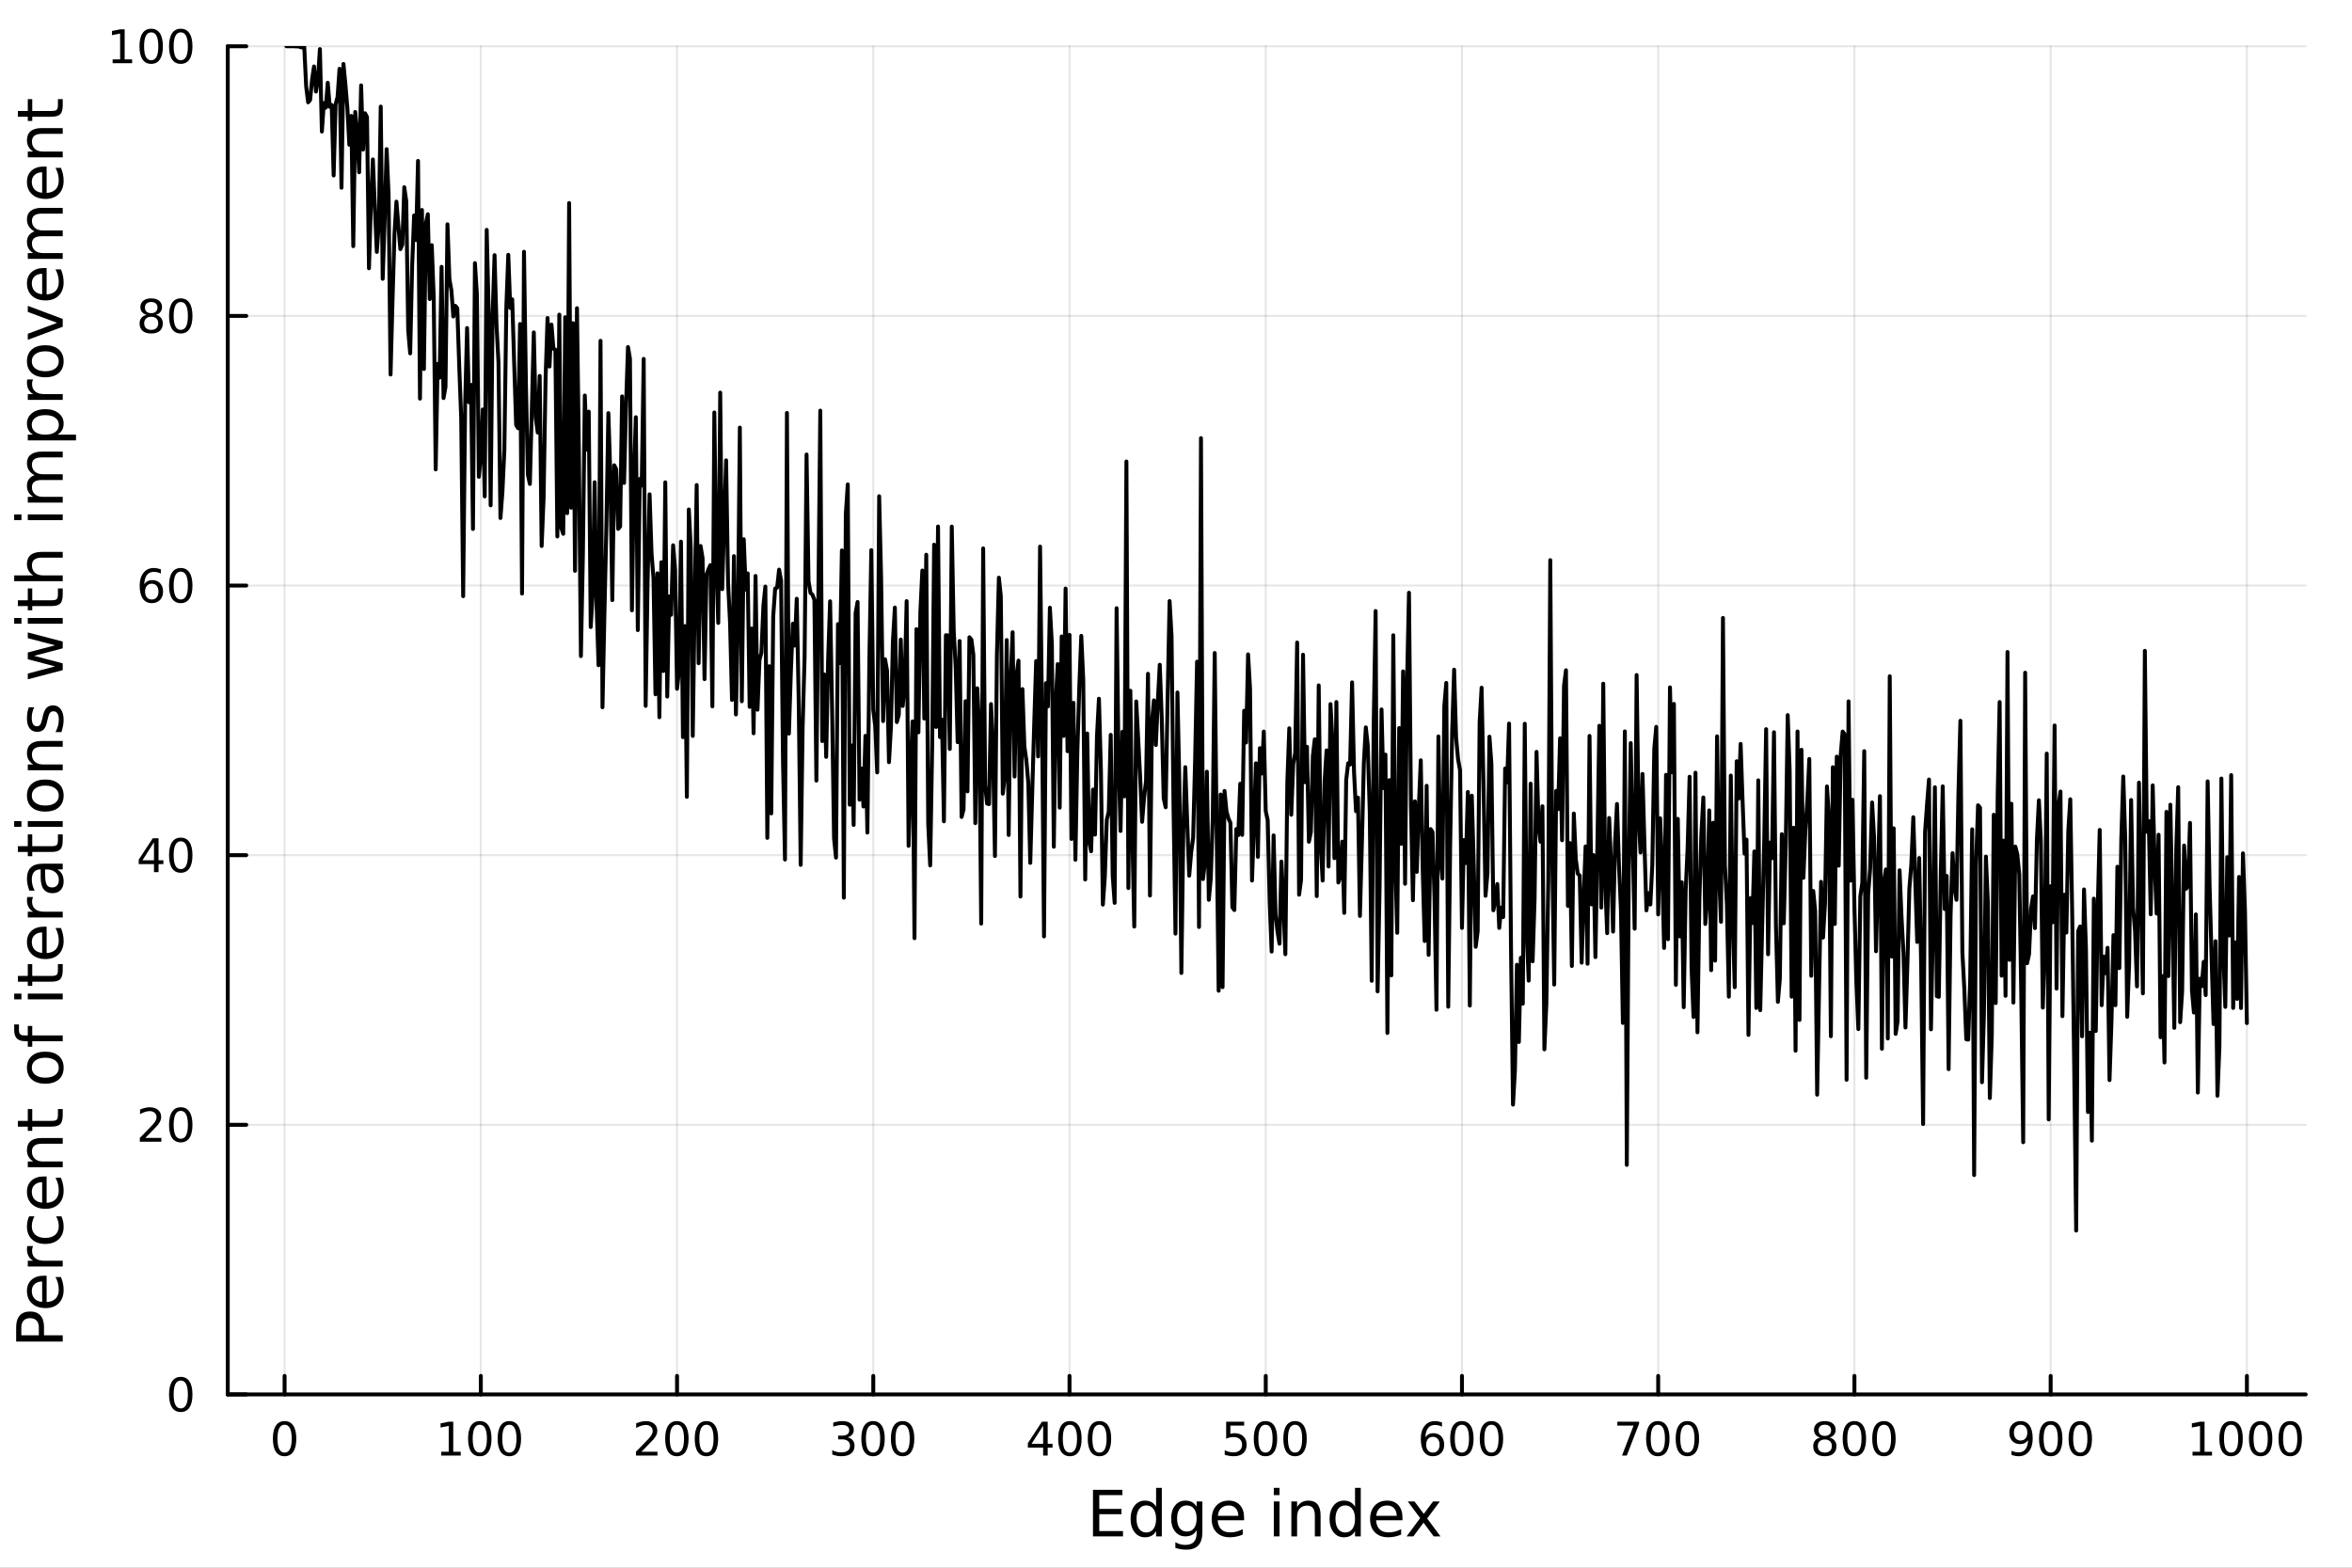 <?xml version="1.0" encoding="utf-8"?>
<svg xmlns="http://www.w3.org/2000/svg" xmlns:xlink="http://www.w3.org/1999/xlink" width="600" height="400" viewBox="0 0 2400 1600">
<rect x="0" y="0" width="2400" height="1600" fill="#808080" stroke="none"/>
<defs>
  <clipPath id="clip950">
    <rect x="0" y="0" width="2400" height="1600"/>
  </clipPath>
</defs>
<path clip-path="url(#clip950)" d="M0 1600 L2400 1600 L2400 0 L0 0  Z" fill="#ffffff" fill-rule="evenodd" fill-opacity="1"/>
<defs>
  <clipPath id="clip951">
    <rect x="480" y="0" width="1681" height="1600"/>
  </clipPath>
</defs>
<path clip-path="url(#clip950)" d="M232.389 1423.18 L2352.76 1423.18 L2352.76 47.244 L232.389 47.244  Z" fill="#ffffff" fill-rule="evenodd" fill-opacity="1"/>
<defs>
  <clipPath id="clip952">
    <rect x="232" y="47" width="2121" height="1377"/>
  </clipPath>
</defs>
<polyline clip-path="url(#clip952)" style="stroke:#000000; stroke-linecap:round; stroke-linejoin:round; stroke-width:2; stroke-opacity:0.1; fill:none" points="290.397,1423.18 290.397,47.244 "/>
<polyline clip-path="url(#clip952)" style="stroke:#000000; stroke-linecap:round; stroke-linejoin:round; stroke-width:2; stroke-opacity:0.1; fill:none" points="490.632,1423.18 490.632,47.244 "/>
<polyline clip-path="url(#clip952)" style="stroke:#000000; stroke-linecap:round; stroke-linejoin:round; stroke-width:2; stroke-opacity:0.1; fill:none" points="690.867,1423.18 690.867,47.244 "/>
<polyline clip-path="url(#clip952)" style="stroke:#000000; stroke-linecap:round; stroke-linejoin:round; stroke-width:2; stroke-opacity:0.1; fill:none" points="891.102,1423.18 891.102,47.244 "/>
<polyline clip-path="url(#clip952)" style="stroke:#000000; stroke-linecap:round; stroke-linejoin:round; stroke-width:2; stroke-opacity:0.1; fill:none" points="1091.34,1423.18 1091.34,47.244 "/>
<polyline clip-path="url(#clip952)" style="stroke:#000000; stroke-linecap:round; stroke-linejoin:round; stroke-width:2; stroke-opacity:0.1; fill:none" points="1291.57,1423.18 1291.57,47.244 "/>
<polyline clip-path="url(#clip952)" style="stroke:#000000; stroke-linecap:round; stroke-linejoin:round; stroke-width:2; stroke-opacity:0.1; fill:none" points="1491.81,1423.18 1491.81,47.244 "/>
<polyline clip-path="url(#clip952)" style="stroke:#000000; stroke-linecap:round; stroke-linejoin:round; stroke-width:2; stroke-opacity:0.1; fill:none" points="1692.04,1423.18 1692.04,47.244 "/>
<polyline clip-path="url(#clip952)" style="stroke:#000000; stroke-linecap:round; stroke-linejoin:round; stroke-width:2; stroke-opacity:0.1; fill:none" points="1892.28,1423.18 1892.28,47.244 "/>
<polyline clip-path="url(#clip952)" style="stroke:#000000; stroke-linecap:round; stroke-linejoin:round; stroke-width:2; stroke-opacity:0.1; fill:none" points="2092.51,1423.18 2092.51,47.244 "/>
<polyline clip-path="url(#clip952)" style="stroke:#000000; stroke-linecap:round; stroke-linejoin:round; stroke-width:2; stroke-opacity:0.1; fill:none" points="2292.75,1423.18 2292.75,47.244 "/>
<polyline clip-path="url(#clip952)" style="stroke:#000000; stroke-linecap:round; stroke-linejoin:round; stroke-width:2; stroke-opacity:0.1; fill:none" points="232.389,1423.18 2352.76,1423.18 "/>
<polyline clip-path="url(#clip952)" style="stroke:#000000; stroke-linecap:round; stroke-linejoin:round; stroke-width:2; stroke-opacity:0.1; fill:none" points="232.389,1147.99 2352.76,1147.99 "/>
<polyline clip-path="url(#clip952)" style="stroke:#000000; stroke-linecap:round; stroke-linejoin:round; stroke-width:2; stroke-opacity:0.1; fill:none" points="232.389,872.806 2352.76,872.806 "/>
<polyline clip-path="url(#clip952)" style="stroke:#000000; stroke-linecap:round; stroke-linejoin:round; stroke-width:2; stroke-opacity:0.1; fill:none" points="232.389,597.618 2352.76,597.618 "/>
<polyline clip-path="url(#clip952)" style="stroke:#000000; stroke-linecap:round; stroke-linejoin:round; stroke-width:2; stroke-opacity:0.1; fill:none" points="232.389,322.431 2352.76,322.431 "/>
<polyline clip-path="url(#clip952)" style="stroke:#000000; stroke-linecap:round; stroke-linejoin:round; stroke-width:2; stroke-opacity:0.1; fill:none" points="232.389,47.244 2352.76,47.244 "/>
<polyline clip-path="url(#clip950)" style="stroke:#000000; stroke-linecap:round; stroke-linejoin:round; stroke-width:4; stroke-opacity:1; fill:none" points="232.389,1423.18 2352.76,1423.18 "/>
<polyline clip-path="url(#clip950)" style="stroke:#000000; stroke-linecap:round; stroke-linejoin:round; stroke-width:4; stroke-opacity:1; fill:none" points="290.397,1423.18 290.397,1404.28 "/>
<polyline clip-path="url(#clip950)" style="stroke:#000000; stroke-linecap:round; stroke-linejoin:round; stroke-width:4; stroke-opacity:1; fill:none" points="490.632,1423.18 490.632,1404.28 "/>
<polyline clip-path="url(#clip950)" style="stroke:#000000; stroke-linecap:round; stroke-linejoin:round; stroke-width:4; stroke-opacity:1; fill:none" points="690.867,1423.18 690.867,1404.28 "/>
<polyline clip-path="url(#clip950)" style="stroke:#000000; stroke-linecap:round; stroke-linejoin:round; stroke-width:4; stroke-opacity:1; fill:none" points="891.102,1423.18 891.102,1404.28 "/>
<polyline clip-path="url(#clip950)" style="stroke:#000000; stroke-linecap:round; stroke-linejoin:round; stroke-width:4; stroke-opacity:1; fill:none" points="1091.34,1423.18 1091.34,1404.28 "/>
<polyline clip-path="url(#clip950)" style="stroke:#000000; stroke-linecap:round; stroke-linejoin:round; stroke-width:4; stroke-opacity:1; fill:none" points="1291.57,1423.18 1291.57,1404.28 "/>
<polyline clip-path="url(#clip950)" style="stroke:#000000; stroke-linecap:round; stroke-linejoin:round; stroke-width:4; stroke-opacity:1; fill:none" points="1491.81,1423.18 1491.81,1404.28 "/>
<polyline clip-path="url(#clip950)" style="stroke:#000000; stroke-linecap:round; stroke-linejoin:round; stroke-width:4; stroke-opacity:1; fill:none" points="1692.04,1423.18 1692.04,1404.28 "/>
<polyline clip-path="url(#clip950)" style="stroke:#000000; stroke-linecap:round; stroke-linejoin:round; stroke-width:4; stroke-opacity:1; fill:none" points="1892.28,1423.18 1892.28,1404.28 "/>
<polyline clip-path="url(#clip950)" style="stroke:#000000; stroke-linecap:round; stroke-linejoin:round; stroke-width:4; stroke-opacity:1; fill:none" points="2092.51,1423.18 2092.51,1404.28 "/>
<polyline clip-path="url(#clip950)" style="stroke:#000000; stroke-linecap:round; stroke-linejoin:round; stroke-width:4; stroke-opacity:1; fill:none" points="2292.75,1423.18 2292.75,1404.28 "/>
<path clip-path="url(#clip950)" d="M290.397 1454.1 Q286.786 1454.1 284.958 1457.66 Q283.152 1461.2 283.152 1468.33 Q283.152 1475.44 284.958 1479.01 Q286.786 1482.55 290.397 1482.55 Q294.032 1482.55 295.837 1479.01 Q297.666 1475.44 297.666 1468.33 Q297.666 1461.2 295.837 1457.66 Q294.032 1454.1 290.397 1454.1 M290.397 1450.39 Q296.208 1450.39 299.263 1455 Q302.342 1459.58 302.342 1468.33 Q302.342 1477.06 299.263 1481.67 Q296.208 1486.25 290.397 1486.25 Q284.587 1486.25 281.509 1481.67 Q278.453 1477.06 278.453 1468.33 Q278.453 1459.58 281.509 1455 Q284.587 1450.39 290.397 1450.39 Z" fill="#000000" fill-rule="nonzero" fill-opacity="1" /><path clip-path="url(#clip950)" d="M450.239 1481.64 L457.878 1481.64 L457.878 1455.28 L449.568 1456.95 L449.568 1452.69 L457.831 1451.02 L462.507 1451.02 L462.507 1481.64 L470.146 1481.64 L470.146 1485.58 L450.239 1485.58 L450.239 1481.64 Z" fill="#000000" fill-rule="nonzero" fill-opacity="1" /><path clip-path="url(#clip950)" d="M489.591 1454.1 Q485.979 1454.1 484.151 1457.66 Q482.345 1461.2 482.345 1468.33 Q482.345 1475.44 484.151 1479.01 Q485.979 1482.55 489.591 1482.55 Q493.225 1482.55 495.03 1479.01 Q496.859 1475.44 496.859 1468.33 Q496.859 1461.2 495.03 1457.66 Q493.225 1454.1 489.591 1454.1 M489.591 1450.39 Q495.401 1450.39 498.456 1455 Q501.535 1459.58 501.535 1468.33 Q501.535 1477.06 498.456 1481.67 Q495.401 1486.25 489.591 1486.25 Q483.78 1486.25 480.702 1481.67 Q477.646 1477.06 477.646 1468.33 Q477.646 1459.58 480.702 1455 Q483.78 1450.39 489.591 1450.39 Z" fill="#000000" fill-rule="nonzero" fill-opacity="1" /><path clip-path="url(#clip950)" d="M519.752 1454.1 Q516.141 1454.1 514.313 1457.66 Q512.507 1461.2 512.507 1468.33 Q512.507 1475.44 514.313 1479.01 Q516.141 1482.55 519.752 1482.55 Q523.387 1482.55 525.192 1479.01 Q527.021 1475.44 527.021 1468.33 Q527.021 1461.2 525.192 1457.66 Q523.387 1454.1 519.752 1454.1 M519.752 1450.39 Q525.563 1450.39 528.618 1455 Q531.697 1459.58 531.697 1468.33 Q531.697 1477.06 528.618 1481.67 Q525.563 1486.25 519.752 1486.25 Q513.942 1486.25 510.864 1481.67 Q507.808 1477.06 507.808 1468.33 Q507.808 1459.58 510.864 1455 Q513.942 1450.39 519.752 1450.39 Z" fill="#000000" fill-rule="nonzero" fill-opacity="1" /><path clip-path="url(#clip950)" d="M654.559 1481.64 L670.879 1481.64 L670.879 1485.58 L648.934 1485.58 L648.934 1481.64 Q651.596 1478.89 656.18 1474.26 Q660.786 1469.61 661.967 1468.27 Q664.212 1465.74 665.092 1464.01 Q665.994 1462.25 665.994 1460.56 Q665.994 1457.8 664.05 1456.07 Q662.129 1454.33 659.027 1454.33 Q656.828 1454.33 654.374 1455.09 Q651.944 1455.86 649.166 1457.41 L649.166 1452.69 Q651.99 1451.55 654.444 1450.97 Q656.897 1450.39 658.934 1450.39 Q664.305 1450.39 667.499 1453.08 Q670.694 1455.77 670.694 1460.26 Q670.694 1462.39 669.883 1464.31 Q669.096 1466.2 666.99 1468.8 Q666.411 1469.47 663.309 1472.69 Q660.207 1475.88 654.559 1481.64 Z" fill="#000000" fill-rule="nonzero" fill-opacity="1" /><path clip-path="url(#clip950)" d="M690.693 1454.1 Q687.082 1454.1 685.254 1457.66 Q683.448 1461.2 683.448 1468.33 Q683.448 1475.44 685.254 1479.01 Q687.082 1482.55 690.693 1482.55 Q694.328 1482.55 696.133 1479.01 Q697.962 1475.44 697.962 1468.33 Q697.962 1461.2 696.133 1457.66 Q694.328 1454.1 690.693 1454.1 M690.693 1450.39 Q696.504 1450.39 699.559 1455 Q702.638 1459.58 702.638 1468.33 Q702.638 1477.06 699.559 1481.67 Q696.504 1486.25 690.693 1486.25 Q684.883 1486.25 681.805 1481.67 Q678.749 1477.06 678.749 1468.33 Q678.749 1459.58 681.805 1455 Q684.883 1450.39 690.693 1450.39 Z" fill="#000000" fill-rule="nonzero" fill-opacity="1" /><path clip-path="url(#clip950)" d="M720.855 1454.1 Q717.244 1454.1 715.415 1457.66 Q713.61 1461.2 713.61 1468.33 Q713.61 1475.44 715.415 1479.01 Q717.244 1482.55 720.855 1482.55 Q724.49 1482.55 726.295 1479.01 Q728.124 1475.44 728.124 1468.33 Q728.124 1461.2 726.295 1457.66 Q724.49 1454.1 720.855 1454.1 M720.855 1450.39 Q726.665 1450.39 729.721 1455 Q732.8 1459.58 732.8 1468.33 Q732.8 1477.06 729.721 1481.67 Q726.665 1486.25 720.855 1486.25 Q715.045 1486.25 711.966 1481.67 Q708.911 1477.06 708.911 1468.33 Q708.911 1459.58 711.966 1455 Q715.045 1450.39 720.855 1450.39 Z" fill="#000000" fill-rule="nonzero" fill-opacity="1" /><path clip-path="url(#clip950)" d="M864.864 1466.95 Q868.22 1467.66 870.095 1469.93 Q871.993 1472.2 871.993 1475.53 Q871.993 1480.65 868.475 1483.45 Q864.956 1486.25 858.475 1486.25 Q856.299 1486.25 853.984 1485.81 Q851.692 1485.39 849.239 1484.54 L849.239 1480.02 Q851.183 1481.16 853.498 1481.74 Q855.813 1482.32 858.336 1482.32 Q862.734 1482.32 865.026 1480.58 Q867.34 1478.84 867.34 1475.53 Q867.34 1472.48 865.188 1470.77 Q863.058 1469.03 859.239 1469.03 L855.211 1469.03 L855.211 1465.19 L859.424 1465.19 Q862.873 1465.19 864.701 1463.82 Q866.53 1462.43 866.53 1459.84 Q866.53 1457.18 864.632 1455.77 Q862.757 1454.33 859.239 1454.33 Q857.317 1454.33 855.118 1454.75 Q852.919 1455.16 850.28 1456.04 L850.28 1451.88 Q852.942 1451.14 855.257 1450.77 Q857.595 1450.39 859.655 1450.39 Q864.979 1450.39 868.081 1452.83 Q871.183 1455.23 871.183 1459.35 Q871.183 1462.22 869.539 1464.21 Q867.896 1466.18 864.864 1466.95 Z" fill="#000000" fill-rule="nonzero" fill-opacity="1" /><path clip-path="url(#clip950)" d="M890.859 1454.1 Q887.248 1454.1 885.419 1457.66 Q883.613 1461.2 883.613 1468.33 Q883.613 1475.44 885.419 1479.01 Q887.248 1482.55 890.859 1482.55 Q894.493 1482.55 896.299 1479.01 Q898.127 1475.44 898.127 1468.33 Q898.127 1461.2 896.299 1457.66 Q894.493 1454.1 890.859 1454.1 M890.859 1450.39 Q896.669 1450.39 899.724 1455 Q902.803 1459.58 902.803 1468.33 Q902.803 1477.06 899.724 1481.67 Q896.669 1486.25 890.859 1486.25 Q885.049 1486.25 881.97 1481.67 Q878.914 1477.06 878.914 1468.33 Q878.914 1459.58 881.97 1455 Q885.049 1450.39 890.859 1450.39 Z" fill="#000000" fill-rule="nonzero" fill-opacity="1" /><path clip-path="url(#clip950)" d="M921.021 1454.1 Q917.41 1454.1 915.581 1457.66 Q913.775 1461.2 913.775 1468.33 Q913.775 1475.44 915.581 1479.01 Q917.41 1482.55 921.021 1482.55 Q924.655 1482.55 926.46 1479.01 Q928.289 1475.44 928.289 1468.33 Q928.289 1461.2 926.46 1457.66 Q924.655 1454.1 921.021 1454.1 M921.021 1450.39 Q926.831 1450.39 929.886 1455 Q932.965 1459.58 932.965 1468.33 Q932.965 1477.06 929.886 1481.67 Q926.831 1486.25 921.021 1486.25 Q915.21 1486.25 912.132 1481.67 Q909.076 1477.06 909.076 1468.33 Q909.076 1459.58 912.132 1455 Q915.21 1450.39 921.021 1450.39 Z" fill="#000000" fill-rule="nonzero" fill-opacity="1" /><path clip-path="url(#clip950)" d="M1064.43 1455.09 L1052.62 1473.54 L1064.43 1473.54 L1064.43 1455.09 M1063.2 1451.02 L1069.08 1451.02 L1069.08 1473.54 L1074.01 1473.54 L1074.01 1477.43 L1069.08 1477.43 L1069.08 1485.58 L1064.43 1485.58 L1064.43 1477.43 L1048.83 1477.43 L1048.83 1472.92 L1063.2 1451.02 Z" fill="#000000" fill-rule="nonzero" fill-opacity="1" /><path clip-path="url(#clip950)" d="M1091.74 1454.1 Q1088.13 1454.1 1086.3 1457.66 Q1084.5 1461.2 1084.5 1468.33 Q1084.5 1475.44 1086.3 1479.01 Q1088.13 1482.55 1091.74 1482.55 Q1095.38 1482.55 1097.18 1479.01 Q1099.01 1475.44 1099.01 1468.33 Q1099.01 1461.2 1097.18 1457.66 Q1095.38 1454.1 1091.74 1454.1 M1091.74 1450.39 Q1097.55 1450.39 1100.61 1455 Q1103.69 1459.58 1103.69 1468.33 Q1103.69 1477.06 1100.61 1481.67 Q1097.55 1486.25 1091.74 1486.25 Q1085.93 1486.25 1082.85 1481.67 Q1079.8 1477.06 1079.8 1468.33 Q1079.8 1459.58 1082.85 1455 Q1085.93 1450.39 1091.74 1450.39 Z" fill="#000000" fill-rule="nonzero" fill-opacity="1" /><path clip-path="url(#clip950)" d="M1121.9 1454.1 Q1118.29 1454.1 1116.46 1457.66 Q1114.66 1461.2 1114.66 1468.33 Q1114.66 1475.44 1116.46 1479.01 Q1118.29 1482.55 1121.9 1482.55 Q1125.54 1482.55 1127.34 1479.01 Q1129.17 1475.44 1129.17 1468.33 Q1129.17 1461.2 1127.34 1457.66 Q1125.54 1454.1 1121.9 1454.1 M1121.9 1450.39 Q1127.71 1450.39 1130.77 1455 Q1133.85 1459.58 1133.85 1468.33 Q1133.85 1477.06 1130.77 1481.67 Q1127.71 1486.25 1121.9 1486.25 Q1116.09 1486.25 1113.01 1481.67 Q1109.96 1477.06 1109.96 1468.33 Q1109.96 1459.58 1113.01 1455 Q1116.09 1450.39 1121.9 1450.39 Z" fill="#000000" fill-rule="nonzero" fill-opacity="1" /><path clip-path="url(#clip950)" d="M1251.19 1451.02 L1269.55 1451.02 L1269.55 1454.96 L1255.47 1454.96 L1255.47 1463.43 Q1256.49 1463.08 1257.51 1462.92 Q1258.53 1462.73 1259.55 1462.73 Q1265.33 1462.73 1268.71 1465.9 Q1272.09 1469.08 1272.09 1474.49 Q1272.09 1480.07 1268.62 1483.17 Q1265.15 1486.25 1258.83 1486.25 Q1256.65 1486.25 1254.38 1485.88 Q1252.14 1485.51 1249.73 1484.77 L1249.73 1480.07 Q1251.81 1481.2 1254.04 1481.76 Q1256.26 1482.32 1258.74 1482.32 Q1262.74 1482.32 1265.08 1480.21 Q1267.42 1478.1 1267.42 1474.49 Q1267.42 1470.88 1265.08 1468.77 Q1262.74 1466.67 1258.74 1466.67 Q1256.86 1466.67 1254.99 1467.08 Q1253.13 1467.5 1251.19 1468.38 L1251.19 1451.02 Z" fill="#000000" fill-rule="nonzero" fill-opacity="1" /><path clip-path="url(#clip950)" d="M1291.31 1454.1 Q1287.69 1454.1 1285.87 1457.66 Q1284.06 1461.2 1284.06 1468.33 Q1284.06 1475.44 1285.87 1479.01 Q1287.69 1482.55 1291.31 1482.55 Q1294.94 1482.55 1296.75 1479.01 Q1298.57 1475.44 1298.57 1468.33 Q1298.57 1461.2 1296.75 1457.66 Q1294.94 1454.1 1291.31 1454.1 M1291.31 1450.39 Q1297.12 1450.39 1300.17 1455 Q1303.25 1459.58 1303.25 1468.33 Q1303.25 1477.06 1300.17 1481.67 Q1297.12 1486.25 1291.31 1486.25 Q1285.5 1486.25 1282.42 1481.67 Q1279.36 1477.06 1279.36 1468.33 Q1279.36 1459.58 1282.42 1455 Q1285.5 1450.39 1291.31 1450.39 Z" fill="#000000" fill-rule="nonzero" fill-opacity="1" /><path clip-path="url(#clip950)" d="M1321.47 1454.1 Q1317.86 1454.1 1316.03 1457.66 Q1314.22 1461.2 1314.22 1468.33 Q1314.22 1475.44 1316.03 1479.01 Q1317.86 1482.55 1321.47 1482.55 Q1325.1 1482.55 1326.91 1479.01 Q1328.74 1475.44 1328.74 1468.33 Q1328.74 1461.2 1326.91 1457.66 Q1325.1 1454.1 1321.47 1454.1 M1321.47 1450.39 Q1327.28 1450.39 1330.33 1455 Q1333.41 1459.58 1333.41 1468.33 Q1333.41 1477.06 1330.33 1481.67 Q1327.28 1486.25 1321.47 1486.25 Q1315.66 1486.25 1312.58 1481.67 Q1309.52 1477.06 1309.52 1468.33 Q1309.52 1459.58 1312.58 1455 Q1315.66 1450.39 1321.47 1450.39 Z" fill="#000000" fill-rule="nonzero" fill-opacity="1" /><path clip-path="url(#clip950)" d="M1462.13 1466.44 Q1458.98 1466.44 1457.13 1468.59 Q1455.3 1470.74 1455.3 1474.49 Q1455.3 1478.22 1457.13 1480.39 Q1458.98 1482.55 1462.13 1482.55 Q1465.28 1482.55 1467.11 1480.39 Q1468.96 1478.22 1468.96 1474.49 Q1468.96 1470.74 1467.11 1468.59 Q1465.28 1466.44 1462.13 1466.44 M1471.41 1451.78 L1471.41 1456.04 Q1469.65 1455.21 1467.85 1454.77 Q1466.07 1454.33 1464.31 1454.33 Q1459.68 1454.33 1457.22 1457.45 Q1454.79 1460.58 1454.45 1466.9 Q1455.81 1464.89 1457.87 1463.82 Q1459.93 1462.73 1462.41 1462.73 Q1467.62 1462.73 1470.63 1465.9 Q1473.66 1469.05 1473.66 1474.49 Q1473.66 1479.82 1470.51 1483.03 Q1467.36 1486.25 1462.13 1486.25 Q1456.14 1486.25 1452.96 1481.67 Q1449.79 1477.06 1449.79 1468.33 Q1449.79 1460.14 1453.68 1455.28 Q1457.57 1450.39 1464.12 1450.39 Q1465.88 1450.39 1467.66 1450.74 Q1469.47 1451.09 1471.41 1451.78 Z" fill="#000000" fill-rule="nonzero" fill-opacity="1" /><path clip-path="url(#clip950)" d="M1491.71 1454.1 Q1488.1 1454.1 1486.27 1457.66 Q1484.47 1461.2 1484.47 1468.33 Q1484.47 1475.44 1486.27 1479.01 Q1488.1 1482.55 1491.71 1482.55 Q1495.35 1482.55 1497.15 1479.01 Q1498.98 1475.44 1498.98 1468.33 Q1498.98 1461.2 1497.15 1457.66 Q1495.35 1454.1 1491.71 1454.1 M1491.71 1450.39 Q1497.52 1450.39 1500.58 1455 Q1503.66 1459.58 1503.66 1468.33 Q1503.66 1477.06 1500.58 1481.67 Q1497.52 1486.25 1491.71 1486.25 Q1485.9 1486.25 1482.82 1481.67 Q1479.77 1477.06 1479.77 1468.33 Q1479.77 1459.58 1482.82 1455 Q1485.9 1450.39 1491.71 1450.39 Z" fill="#000000" fill-rule="nonzero" fill-opacity="1" /><path clip-path="url(#clip950)" d="M1521.88 1454.1 Q1518.26 1454.1 1516.44 1457.66 Q1514.63 1461.2 1514.63 1468.33 Q1514.63 1475.44 1516.44 1479.01 Q1518.26 1482.55 1521.88 1482.55 Q1525.51 1482.55 1527.32 1479.01 Q1529.14 1475.44 1529.14 1468.33 Q1529.14 1461.2 1527.32 1457.66 Q1525.51 1454.1 1521.88 1454.1 M1521.88 1450.39 Q1527.69 1450.39 1530.74 1455 Q1533.82 1459.58 1533.82 1468.33 Q1533.82 1477.06 1530.74 1481.67 Q1527.69 1486.25 1521.88 1486.25 Q1516.07 1486.25 1512.99 1481.67 Q1509.93 1477.06 1509.93 1468.33 Q1509.93 1459.58 1512.99 1455 Q1516.07 1450.39 1521.88 1450.39 Z" fill="#000000" fill-rule="nonzero" fill-opacity="1" /><path clip-path="url(#clip950)" d="M1650.32 1451.02 L1672.54 1451.02 L1672.54 1453.01 L1659.99 1485.58 L1655.11 1485.58 L1666.91 1454.96 L1650.32 1454.96 L1650.32 1451.02 Z" fill="#000000" fill-rule="nonzero" fill-opacity="1" /><path clip-path="url(#clip950)" d="M1691.66 1454.1 Q1688.05 1454.1 1686.22 1457.66 Q1684.41 1461.2 1684.41 1468.33 Q1684.41 1475.44 1686.22 1479.01 Q1688.05 1482.55 1691.66 1482.55 Q1695.29 1482.55 1697.1 1479.01 Q1698.93 1475.44 1698.93 1468.33 Q1698.93 1461.2 1697.1 1457.66 Q1695.29 1454.1 1691.66 1454.1 M1691.66 1450.39 Q1697.47 1450.39 1700.52 1455 Q1703.6 1459.58 1703.6 1468.33 Q1703.6 1477.06 1700.52 1481.67 Q1697.47 1486.25 1691.66 1486.25 Q1685.85 1486.25 1682.77 1481.67 Q1679.71 1477.06 1679.71 1468.33 Q1679.71 1459.58 1682.77 1455 Q1685.85 1450.39 1691.66 1450.39 Z" fill="#000000" fill-rule="nonzero" fill-opacity="1" /><path clip-path="url(#clip950)" d="M1721.82 1454.1 Q1718.21 1454.1 1716.38 1457.66 Q1714.58 1461.2 1714.58 1468.33 Q1714.58 1475.44 1716.38 1479.01 Q1718.21 1482.55 1721.82 1482.55 Q1725.46 1482.55 1727.26 1479.01 Q1729.09 1475.44 1729.09 1468.33 Q1729.09 1461.2 1727.26 1457.66 Q1725.46 1454.1 1721.82 1454.1 M1721.82 1450.39 Q1727.63 1450.39 1730.69 1455 Q1733.77 1459.58 1733.77 1468.33 Q1733.77 1477.06 1730.69 1481.67 Q1727.63 1486.25 1721.82 1486.25 Q1716.01 1486.25 1712.93 1481.67 Q1709.88 1477.06 1709.88 1468.33 Q1709.88 1459.58 1712.93 1455 Q1716.01 1450.39 1721.82 1450.39 Z" fill="#000000" fill-rule="nonzero" fill-opacity="1" /><path clip-path="url(#clip950)" d="M1862.07 1469.17 Q1858.73 1469.17 1856.81 1470.95 Q1854.91 1472.73 1854.91 1475.86 Q1854.91 1478.98 1856.81 1480.77 Q1858.73 1482.55 1862.07 1482.55 Q1865.4 1482.55 1867.32 1480.77 Q1869.24 1478.96 1869.24 1475.86 Q1869.24 1472.73 1867.32 1470.95 Q1865.42 1469.17 1862.07 1469.17 M1857.39 1467.18 Q1854.38 1466.44 1852.69 1464.38 Q1851.03 1462.32 1851.03 1459.35 Q1851.03 1455.21 1853.97 1452.8 Q1856.93 1450.39 1862.07 1450.39 Q1867.23 1450.39 1870.17 1452.8 Q1873.11 1455.21 1873.11 1459.35 Q1873.11 1462.32 1871.42 1464.38 Q1869.75 1466.44 1866.77 1467.18 Q1870.15 1467.96 1872.02 1470.26 Q1873.92 1472.55 1873.92 1475.86 Q1873.92 1480.88 1870.84 1483.57 Q1867.79 1486.25 1862.07 1486.25 Q1856.35 1486.25 1853.27 1483.57 Q1850.22 1480.88 1850.22 1475.86 Q1850.22 1472.55 1852.11 1470.26 Q1854.01 1467.96 1857.39 1467.18 M1855.68 1459.79 Q1855.68 1462.48 1857.35 1463.98 Q1859.04 1465.49 1862.07 1465.49 Q1865.08 1465.49 1866.77 1463.98 Q1868.48 1462.48 1868.48 1459.79 Q1868.48 1457.11 1866.77 1455.6 Q1865.08 1454.1 1862.07 1454.1 Q1859.04 1454.1 1857.35 1455.6 Q1855.68 1457.11 1855.68 1459.79 Z" fill="#000000" fill-rule="nonzero" fill-opacity="1" /><path clip-path="url(#clip950)" d="M1892.23 1454.1 Q1888.62 1454.1 1886.79 1457.66 Q1884.98 1461.2 1884.98 1468.33 Q1884.98 1475.44 1886.79 1479.01 Q1888.62 1482.55 1892.23 1482.55 Q1895.86 1482.55 1897.67 1479.01 Q1899.5 1475.44 1899.5 1468.33 Q1899.5 1461.2 1897.67 1457.66 Q1895.86 1454.1 1892.23 1454.1 M1892.23 1450.39 Q1898.04 1450.39 1901.1 1455 Q1904.17 1459.58 1904.17 1468.33 Q1904.17 1477.06 1901.1 1481.67 Q1898.04 1486.25 1892.23 1486.25 Q1886.42 1486.25 1883.34 1481.67 Q1880.29 1477.06 1880.29 1468.33 Q1880.29 1459.58 1883.34 1455 Q1886.42 1450.39 1892.23 1450.39 Z" fill="#000000" fill-rule="nonzero" fill-opacity="1" /><path clip-path="url(#clip950)" d="M1922.39 1454.1 Q1918.78 1454.1 1916.95 1457.66 Q1915.15 1461.2 1915.15 1468.33 Q1915.15 1475.44 1916.95 1479.01 Q1918.78 1482.55 1922.39 1482.55 Q1926.03 1482.55 1927.83 1479.01 Q1929.66 1475.44 1929.66 1468.33 Q1929.66 1461.2 1927.83 1457.66 Q1926.03 1454.1 1922.39 1454.1 M1922.39 1450.39 Q1928.2 1450.39 1931.26 1455 Q1934.34 1459.58 1934.34 1468.33 Q1934.34 1477.06 1931.26 1481.67 Q1928.2 1486.25 1922.39 1486.25 Q1916.58 1486.25 1913.5 1481.67 Q1910.45 1477.06 1910.45 1468.33 Q1910.45 1459.58 1913.5 1455 Q1916.58 1450.39 1922.39 1450.39 Z" fill="#000000" fill-rule="nonzero" fill-opacity="1" /><path clip-path="url(#clip950)" d="M2052.56 1484.86 L2052.56 1480.6 Q2054.32 1481.44 2056.12 1481.88 Q2057.93 1482.32 2059.66 1482.32 Q2064.29 1482.32 2066.72 1479.21 Q2069.18 1476.09 2069.52 1469.75 Q2068.18 1471.74 2066.12 1472.8 Q2064.06 1473.87 2061.56 1473.87 Q2056.38 1473.87 2053.34 1470.74 Q2050.34 1467.59 2050.34 1462.15 Q2050.34 1456.83 2053.48 1453.61 Q2056.63 1450.39 2061.86 1450.39 Q2067.86 1450.39 2071.01 1455 Q2074.18 1459.58 2074.18 1468.33 Q2074.18 1476.51 2070.29 1481.39 Q2066.42 1486.25 2059.87 1486.25 Q2058.11 1486.25 2056.31 1485.9 Q2054.5 1485.56 2052.56 1484.86 M2061.86 1470.21 Q2065.01 1470.21 2066.84 1468.06 Q2068.69 1465.9 2068.69 1462.15 Q2068.69 1458.43 2066.84 1456.27 Q2065.01 1454.1 2061.86 1454.1 Q2058.71 1454.1 2056.86 1456.27 Q2055.03 1458.43 2055.03 1462.15 Q2055.03 1465.9 2056.86 1468.06 Q2058.71 1470.21 2061.86 1470.21 Z" fill="#000000" fill-rule="nonzero" fill-opacity="1" /><path clip-path="url(#clip950)" d="M2092.58 1454.1 Q2088.97 1454.1 2087.14 1457.66 Q2085.33 1461.2 2085.33 1468.33 Q2085.33 1475.44 2087.14 1479.01 Q2088.97 1482.55 2092.58 1482.55 Q2096.21 1482.55 2098.02 1479.01 Q2099.85 1475.44 2099.85 1468.33 Q2099.85 1461.2 2098.02 1457.66 Q2096.21 1454.1 2092.58 1454.1 M2092.58 1450.39 Q2098.39 1450.39 2101.45 1455 Q2104.52 1459.58 2104.52 1468.33 Q2104.52 1477.06 2101.45 1481.67 Q2098.39 1486.25 2092.58 1486.25 Q2086.77 1486.25 2083.69 1481.67 Q2080.64 1477.06 2080.64 1468.33 Q2080.64 1459.58 2083.69 1455 Q2086.77 1450.39 2092.58 1450.39 Z" fill="#000000" fill-rule="nonzero" fill-opacity="1" /><path clip-path="url(#clip950)" d="M2122.74 1454.1 Q2119.13 1454.1 2117.3 1457.66 Q2115.5 1461.2 2115.5 1468.33 Q2115.5 1475.44 2117.3 1479.01 Q2119.13 1482.55 2122.74 1482.55 Q2126.38 1482.55 2128.18 1479.01 Q2130.01 1475.44 2130.01 1468.33 Q2130.01 1461.2 2128.18 1457.66 Q2126.38 1454.1 2122.74 1454.1 M2122.74 1450.39 Q2128.55 1450.39 2131.61 1455 Q2134.69 1459.58 2134.69 1468.33 Q2134.69 1477.06 2131.61 1481.67 Q2128.55 1486.25 2122.74 1486.25 Q2116.93 1486.25 2113.85 1481.67 Q2110.8 1477.06 2110.8 1468.33 Q2110.8 1459.58 2113.85 1455 Q2116.93 1450.39 2122.74 1450.39 Z" fill="#000000" fill-rule="nonzero" fill-opacity="1" /><path clip-path="url(#clip950)" d="M2237.27 1481.64 L2244.91 1481.64 L2244.91 1455.28 L2236.6 1456.95 L2236.6 1452.69 L2244.86 1451.02 L2249.54 1451.02 L2249.54 1481.64 L2257.18 1481.64 L2257.18 1485.58 L2237.27 1485.58 L2237.27 1481.64 Z" fill="#000000" fill-rule="nonzero" fill-opacity="1" /><path clip-path="url(#clip950)" d="M2276.62 1454.1 Q2273.01 1454.1 2271.18 1457.66 Q2269.38 1461.2 2269.38 1468.33 Q2269.38 1475.44 2271.18 1479.01 Q2273.01 1482.55 2276.62 1482.55 Q2280.26 1482.55 2282.06 1479.01 Q2283.89 1475.44 2283.89 1468.33 Q2283.89 1461.2 2282.06 1457.66 Q2280.26 1454.1 2276.62 1454.1 M2276.62 1450.39 Q2282.43 1450.39 2285.49 1455 Q2288.57 1459.58 2288.57 1468.33 Q2288.57 1477.06 2285.49 1481.67 Q2282.43 1486.25 2276.62 1486.25 Q2270.81 1486.25 2267.73 1481.67 Q2264.68 1477.06 2264.68 1468.33 Q2264.68 1459.58 2267.73 1455 Q2270.81 1450.39 2276.62 1450.39 Z" fill="#000000" fill-rule="nonzero" fill-opacity="1" /><path clip-path="url(#clip950)" d="M2306.78 1454.1 Q2303.17 1454.1 2301.35 1457.66 Q2299.54 1461.2 2299.54 1468.33 Q2299.54 1475.44 2301.35 1479.01 Q2303.17 1482.55 2306.78 1482.55 Q2310.42 1482.55 2312.22 1479.01 Q2314.05 1475.44 2314.05 1468.33 Q2314.05 1461.2 2312.22 1457.66 Q2310.42 1454.1 2306.78 1454.1 M2306.78 1450.39 Q2312.59 1450.39 2315.65 1455 Q2318.73 1459.58 2318.73 1468.33 Q2318.73 1477.06 2315.65 1481.67 Q2312.59 1486.25 2306.78 1486.25 Q2300.97 1486.25 2297.9 1481.67 Q2294.84 1477.06 2294.84 1468.33 Q2294.84 1459.58 2297.9 1455 Q2300.97 1450.39 2306.78 1450.39 Z" fill="#000000" fill-rule="nonzero" fill-opacity="1" /><path clip-path="url(#clip950)" d="M2336.95 1454.1 Q2333.34 1454.1 2331.51 1457.66 Q2329.7 1461.2 2329.7 1468.33 Q2329.7 1475.44 2331.51 1479.01 Q2333.34 1482.55 2336.95 1482.55 Q2340.58 1482.55 2342.39 1479.01 Q2344.22 1475.44 2344.22 1468.33 Q2344.22 1461.2 2342.39 1457.66 Q2340.58 1454.1 2336.95 1454.1 M2336.95 1450.39 Q2342.76 1450.39 2345.81 1455 Q2348.89 1459.58 2348.89 1468.33 Q2348.89 1477.06 2345.81 1481.67 Q2342.76 1486.25 2336.95 1486.25 Q2331.14 1486.25 2328.06 1481.67 Q2325 1477.06 2325 1468.33 Q2325 1459.58 2328.06 1455 Q2331.14 1450.39 2336.95 1450.39 Z" fill="#000000" fill-rule="nonzero" fill-opacity="1" /><path clip-path="url(#clip950)" d="M1115.29 1520.52 L1145.33 1520.52 L1145.33 1525.93 L1121.72 1525.93 L1121.72 1540 L1144.35 1540 L1144.35 1545.41 L1121.72 1545.41 L1121.72 1562.63 L1145.91 1562.63 L1145.91 1568.04 L1115.29 1568.04 L1115.29 1520.52 Z" fill="#000000" fill-rule="nonzero" fill-opacity="1" /><path clip-path="url(#clip950)" d="M1179.68 1537.81 L1179.68 1518.52 L1185.53 1518.52 L1185.53 1568.04 L1179.68 1568.04 L1179.68 1562.7 Q1177.83 1565.88 1175 1567.44 Q1172.2 1568.97 1168.25 1568.97 Q1161.79 1568.97 1157.72 1563.81 Q1153.67 1558.65 1153.67 1550.25 Q1153.67 1541.85 1157.72 1536.69 Q1161.79 1531.54 1168.25 1531.54 Q1172.2 1531.54 1175 1533.1 Q1177.83 1534.62 1179.68 1537.81 M1159.72 1550.25 Q1159.72 1556.71 1162.36 1560.4 Q1165.04 1564.07 1169.68 1564.07 Q1174.33 1564.07 1177 1560.4 Q1179.68 1556.71 1179.68 1550.25 Q1179.68 1543.79 1177 1540.13 Q1174.33 1536.44 1169.68 1536.44 Q1165.04 1536.44 1162.36 1540.13 Q1159.72 1543.79 1159.72 1550.25 Z" fill="#000000" fill-rule="nonzero" fill-opacity="1" /><path clip-path="url(#clip950)" d="M1221.05 1549.81 Q1221.05 1543.44 1218.41 1539.94 Q1215.8 1536.44 1211.06 1536.44 Q1206.35 1536.44 1203.71 1539.94 Q1201.1 1543.44 1201.1 1549.81 Q1201.1 1556.14 1203.71 1559.64 Q1206.35 1563.14 1211.06 1563.14 Q1215.8 1563.14 1218.41 1559.64 Q1221.05 1556.14 1221.05 1549.81 M1226.91 1563.62 Q1226.91 1572.72 1222.87 1577.15 Q1218.83 1581.6 1210.49 1581.6 Q1207.4 1581.6 1204.66 1581.13 Q1201.92 1580.68 1199.35 1579.72 L1199.35 1574.03 Q1201.92 1575.43 1204.44 1576.1 Q1206.95 1576.76 1209.56 1576.76 Q1215.32 1576.76 1218.19 1573.74 Q1221.05 1570.75 1221.05 1564.67 L1221.05 1561.77 Q1219.24 1564.92 1216.41 1566.48 Q1213.57 1568.04 1209.63 1568.04 Q1203.07 1568.04 1199.06 1563.05 Q1195.05 1558.05 1195.05 1549.81 Q1195.05 1541.53 1199.06 1536.53 Q1203.07 1531.54 1209.63 1531.54 Q1213.57 1531.54 1216.41 1533.1 Q1219.24 1534.66 1221.05 1537.81 L1221.05 1532.4 L1226.91 1532.4 L1226.91 1563.62 Z" fill="#000000" fill-rule="nonzero" fill-opacity="1" /><path clip-path="url(#clip950)" d="M1269.47 1548.76 L1269.47 1551.62 L1242.54 1551.62 Q1242.92 1557.67 1246.17 1560.85 Q1249.44 1564 1255.27 1564 Q1258.64 1564 1261.79 1563.17 Q1264.98 1562.35 1268.1 1560.69 L1268.1 1566.23 Q1264.95 1567.57 1261.64 1568.27 Q1258.33 1568.97 1254.92 1568.97 Q1246.39 1568.97 1241.39 1564 Q1236.43 1559.04 1236.43 1550.57 Q1236.43 1541.82 1241.14 1536.69 Q1245.88 1531.54 1253.9 1531.54 Q1261.09 1531.54 1265.26 1536.18 Q1269.47 1540.8 1269.47 1548.76 M1263.61 1547.04 Q1263.55 1542.23 1260.9 1539.37 Q1258.29 1536.5 1253.96 1536.5 Q1249.06 1536.5 1246.1 1539.27 Q1243.17 1542.04 1242.73 1547.07 L1263.61 1547.04 Z" fill="#000000" fill-rule="nonzero" fill-opacity="1" /><path clip-path="url(#clip950)" d="M1299.8 1532.4 L1305.65 1532.4 L1305.65 1568.04 L1299.8 1568.04 L1299.8 1532.4 M1299.8 1518.52 L1305.65 1518.52 L1305.65 1525.93 L1299.8 1525.93 L1299.8 1518.52 Z" fill="#000000" fill-rule="nonzero" fill-opacity="1" /><path clip-path="url(#clip950)" d="M1347.54 1546.53 L1347.54 1568.04 L1341.68 1568.04 L1341.68 1546.72 Q1341.68 1541.66 1339.71 1539.14 Q1337.74 1536.63 1333.79 1536.63 Q1329.05 1536.63 1326.31 1539.65 Q1323.57 1542.68 1323.57 1547.9 L1323.57 1568.04 L1317.69 1568.04 L1317.69 1532.4 L1323.57 1532.4 L1323.57 1537.93 Q1325.67 1534.72 1328.51 1533.13 Q1331.37 1531.54 1335.1 1531.54 Q1341.24 1531.54 1344.39 1535.36 Q1347.54 1539.14 1347.54 1546.53 Z" fill="#000000" fill-rule="nonzero" fill-opacity="1" /><path clip-path="url(#clip950)" d="M1382.68 1537.81 L1382.68 1518.52 L1388.54 1518.52 L1388.54 1568.04 L1382.68 1568.04 L1382.68 1562.7 Q1380.83 1565.88 1378 1567.44 Q1375.2 1568.97 1371.25 1568.97 Q1364.79 1568.97 1360.72 1563.81 Q1356.68 1558.65 1356.68 1550.25 Q1356.68 1541.85 1360.72 1536.69 Q1364.79 1531.54 1371.25 1531.54 Q1375.2 1531.54 1378 1533.1 Q1380.83 1534.62 1382.68 1537.81 M1362.72 1550.25 Q1362.72 1556.71 1365.36 1560.4 Q1368.04 1564.07 1372.69 1564.07 Q1377.33 1564.07 1380.01 1560.4 Q1382.68 1556.71 1382.68 1550.25 Q1382.68 1543.79 1380.01 1540.13 Q1377.33 1536.44 1372.69 1536.44 Q1368.04 1536.44 1365.36 1540.13 Q1362.72 1543.79 1362.72 1550.25 Z" fill="#000000" fill-rule="nonzero" fill-opacity="1" /><path clip-path="url(#clip950)" d="M1431.09 1548.76 L1431.09 1551.62 L1404.16 1551.62 Q1404.55 1557.67 1407.79 1560.85 Q1411.07 1564 1416.89 1564 Q1420.27 1564 1423.42 1563.17 Q1426.6 1562.35 1429.72 1560.69 L1429.72 1566.23 Q1426.57 1567.57 1423.26 1568.27 Q1419.95 1568.97 1416.54 1568.97 Q1408.01 1568.97 1403.02 1564 Q1398.05 1559.04 1398.05 1550.57 Q1398.05 1541.82 1402.76 1536.69 Q1407.51 1531.54 1415.53 1531.54 Q1422.72 1531.54 1426.89 1536.18 Q1431.09 1540.8 1431.09 1548.76 M1425.23 1547.04 Q1425.17 1542.23 1422.53 1539.37 Q1419.92 1536.5 1415.59 1536.5 Q1410.69 1536.5 1407.73 1539.27 Q1404.8 1542.04 1404.35 1547.07 L1425.23 1547.04 Z" fill="#000000" fill-rule="nonzero" fill-opacity="1" /><path clip-path="url(#clip950)" d="M1469.19 1532.4 L1456.3 1549.74 L1469.86 1568.04 L1462.95 1568.04 L1452.57 1554.04 L1442.2 1568.04 L1435.29 1568.04 L1449.14 1549.39 L1436.47 1532.4 L1443.38 1532.4 L1452.83 1545.1 L1462.28 1532.4 L1469.19 1532.4 Z" fill="#000000" fill-rule="nonzero" fill-opacity="1" /><polyline clip-path="url(#clip950)" style="stroke:#000000; stroke-linecap:round; stroke-linejoin:round; stroke-width:4; stroke-opacity:1; fill:none" points="232.389,1423.18 232.389,47.244 "/>
<polyline clip-path="url(#clip950)" style="stroke:#000000; stroke-linecap:round; stroke-linejoin:round; stroke-width:4; stroke-opacity:1; fill:none" points="232.389,1423.18 251.287,1423.18 "/>
<polyline clip-path="url(#clip950)" style="stroke:#000000; stroke-linecap:round; stroke-linejoin:round; stroke-width:4; stroke-opacity:1; fill:none" points="232.389,1147.99 251.287,1147.99 "/>
<polyline clip-path="url(#clip950)" style="stroke:#000000; stroke-linecap:round; stroke-linejoin:round; stroke-width:4; stroke-opacity:1; fill:none" points="232.389,872.806 251.287,872.806 "/>
<polyline clip-path="url(#clip950)" style="stroke:#000000; stroke-linecap:round; stroke-linejoin:round; stroke-width:4; stroke-opacity:1; fill:none" points="232.389,597.618 251.287,597.618 "/>
<polyline clip-path="url(#clip950)" style="stroke:#000000; stroke-linecap:round; stroke-linejoin:round; stroke-width:4; stroke-opacity:1; fill:none" points="232.389,322.431 251.287,322.431 "/>
<polyline clip-path="url(#clip950)" style="stroke:#000000; stroke-linecap:round; stroke-linejoin:round; stroke-width:4; stroke-opacity:1; fill:none" points="232.389,47.244 251.287,47.244 "/>
<path clip-path="url(#clip950)" d="M184.445 1408.98 Q180.834 1408.98 179.005 1412.54 Q177.2 1416.08 177.2 1423.21 Q177.2 1430.32 179.005 1433.89 Q180.834 1437.43 184.445 1437.43 Q188.079 1437.43 189.885 1433.89 Q191.713 1430.32 191.713 1423.21 Q191.713 1416.08 189.885 1412.54 Q188.079 1408.98 184.445 1408.98 M184.445 1405.27 Q190.255 1405.27 193.311 1409.88 Q196.389 1414.46 196.389 1423.21 Q196.389 1431.94 193.311 1436.55 Q190.255 1441.13 184.445 1441.13 Q178.635 1441.13 175.556 1436.55 Q172.501 1431.94 172.501 1423.21 Q172.501 1414.46 175.556 1409.88 Q178.635 1405.27 184.445 1405.27 Z" fill="#000000" fill-rule="nonzero" fill-opacity="1" /><path clip-path="url(#clip950)" d="M148.311 1161.34 L164.63 1161.34 L164.63 1165.27 L142.686 1165.27 L142.686 1161.34 Q145.348 1158.58 149.931 1153.95 Q154.538 1149.3 155.718 1147.96 Q157.964 1145.43 158.843 1143.7 Q159.746 1141.94 159.746 1140.25 Q159.746 1137.5 157.802 1135.76 Q155.88 1134.02 152.778 1134.02 Q150.579 1134.02 148.126 1134.79 Q145.695 1135.55 142.917 1137.1 L142.917 1132.38 Q145.741 1131.25 148.195 1130.67 Q150.649 1130.09 152.686 1130.09 Q158.056 1130.09 161.251 1132.77 Q164.445 1135.46 164.445 1139.95 Q164.445 1142.08 163.635 1144 Q162.848 1145.9 160.741 1148.49 Q160.163 1149.16 157.061 1152.38 Q153.959 1155.57 148.311 1161.34 Z" fill="#000000" fill-rule="nonzero" fill-opacity="1" /><path clip-path="url(#clip950)" d="M184.445 1133.79 Q180.834 1133.79 179.005 1137.36 Q177.2 1140.9 177.2 1148.03 Q177.2 1155.13 179.005 1158.7 Q180.834 1162.24 184.445 1162.24 Q188.079 1162.24 189.885 1158.7 Q191.713 1155.13 191.713 1148.03 Q191.713 1140.9 189.885 1137.36 Q188.079 1133.79 184.445 1133.79 M184.445 1130.09 Q190.255 1130.09 193.311 1134.69 Q196.389 1139.28 196.389 1148.03 Q196.389 1156.75 193.311 1161.36 Q190.255 1165.94 184.445 1165.94 Q178.635 1165.94 175.556 1161.36 Q172.501 1156.75 172.501 1148.03 Q172.501 1139.28 175.556 1134.69 Q178.635 1130.09 184.445 1130.09 Z" fill="#000000" fill-rule="nonzero" fill-opacity="1" /><path clip-path="url(#clip950)" d="M157.13 859.6 L145.325 878.049 L157.13 878.049 L157.13 859.6 M155.903 855.526 L161.783 855.526 L161.783 878.049 L166.714 878.049 L166.714 881.937 L161.783 881.937 L161.783 890.086 L157.13 890.086 L157.13 881.937 L141.529 881.937 L141.529 877.424 L155.903 855.526 Z" fill="#000000" fill-rule="nonzero" fill-opacity="1" /><path clip-path="url(#clip950)" d="M184.445 858.604 Q180.834 858.604 179.005 862.169 Q177.2 865.711 177.2 872.84 Q177.2 879.947 179.005 883.512 Q180.834 887.053 184.445 887.053 Q188.079 887.053 189.885 883.512 Q191.713 879.947 191.713 872.84 Q191.713 865.711 189.885 862.169 Q188.079 858.604 184.445 858.604 M184.445 854.901 Q190.255 854.901 193.311 859.507 Q196.389 864.09 196.389 872.84 Q196.389 881.567 193.311 886.174 Q190.255 890.757 184.445 890.757 Q178.635 890.757 175.556 886.174 Q172.501 881.567 172.501 872.84 Q172.501 864.09 175.556 859.507 Q178.635 854.901 184.445 854.901 Z" fill="#000000" fill-rule="nonzero" fill-opacity="1" /><path clip-path="url(#clip950)" d="M154.862 595.755 Q151.714 595.755 149.862 597.908 Q148.033 600.061 148.033 603.81 Q148.033 607.537 149.862 609.713 Q151.714 611.866 154.862 611.866 Q158.01 611.866 159.839 609.713 Q161.69 607.537 161.69 603.81 Q161.69 600.061 159.839 597.908 Q158.01 595.755 154.862 595.755 M164.144 581.102 L164.144 585.362 Q162.385 584.528 160.579 584.088 Q158.797 583.649 157.038 583.649 Q152.408 583.649 149.954 586.774 Q147.524 589.899 147.177 596.218 Q148.542 594.204 150.603 593.139 Q152.663 592.051 155.14 592.051 Q160.348 592.051 163.357 595.223 Q166.39 598.371 166.39 603.81 Q166.39 609.135 163.241 612.352 Q160.093 615.57 154.862 615.57 Q148.866 615.57 145.695 610.986 Q142.524 606.38 142.524 597.653 Q142.524 589.459 146.413 584.598 Q150.302 579.713 156.853 579.713 Q158.612 579.713 160.394 580.061 Q162.2 580.408 164.144 581.102 Z" fill="#000000" fill-rule="nonzero" fill-opacity="1" /><path clip-path="url(#clip950)" d="M184.445 583.417 Q180.834 583.417 179.005 586.982 Q177.2 590.524 177.2 597.653 Q177.2 604.76 179.005 608.324 Q180.834 611.866 184.445 611.866 Q188.079 611.866 189.885 608.324 Q191.713 604.76 191.713 597.653 Q191.713 590.524 189.885 586.982 Q188.079 583.417 184.445 583.417 M184.445 579.713 Q190.255 579.713 193.311 584.32 Q196.389 588.903 196.389 597.653 Q196.389 606.38 193.311 610.986 Q190.255 615.57 184.445 615.57 Q178.635 615.57 175.556 610.986 Q172.501 606.38 172.501 597.653 Q172.501 588.903 175.556 584.32 Q178.635 579.713 184.445 579.713 Z" fill="#000000" fill-rule="nonzero" fill-opacity="1" /><path clip-path="url(#clip950)" d="M154.283 323.299 Q150.95 323.299 149.028 325.082 Q147.13 326.864 147.13 329.989 Q147.13 333.114 149.028 334.896 Q150.95 336.679 154.283 336.679 Q157.616 336.679 159.538 334.896 Q161.459 333.091 161.459 329.989 Q161.459 326.864 159.538 325.082 Q157.64 323.299 154.283 323.299 M149.607 321.309 Q146.598 320.568 144.908 318.508 Q143.241 316.447 143.241 313.485 Q143.241 309.341 146.181 306.934 Q149.144 304.526 154.283 304.526 Q159.445 304.526 162.385 306.934 Q165.325 309.341 165.325 313.485 Q165.325 316.447 163.635 318.508 Q161.968 320.568 158.982 321.309 Q162.362 322.096 164.237 324.387 Q166.135 326.679 166.135 329.989 Q166.135 335.012 163.056 337.697 Q160.001 340.383 154.283 340.383 Q148.566 340.383 145.487 337.697 Q142.431 335.012 142.431 329.989 Q142.431 326.679 144.329 324.387 Q146.228 322.096 149.607 321.309 M147.894 313.924 Q147.894 316.61 149.561 318.114 Q151.251 319.619 154.283 319.619 Q157.292 319.619 158.982 318.114 Q160.695 316.61 160.695 313.924 Q160.695 311.239 158.982 309.735 Q157.292 308.23 154.283 308.23 Q151.251 308.23 149.561 309.735 Q147.894 311.239 147.894 313.924 Z" fill="#000000" fill-rule="nonzero" fill-opacity="1" /><path clip-path="url(#clip950)" d="M184.445 308.23 Q180.834 308.23 179.005 311.795 Q177.2 315.336 177.2 322.466 Q177.2 329.572 179.005 333.137 Q180.834 336.679 184.445 336.679 Q188.079 336.679 189.885 333.137 Q191.713 329.572 191.713 322.466 Q191.713 315.336 189.885 311.795 Q188.079 308.23 184.445 308.23 M184.445 304.526 Q190.255 304.526 193.311 309.133 Q196.389 313.716 196.389 322.466 Q196.389 331.193 193.311 335.799 Q190.255 340.383 184.445 340.383 Q178.635 340.383 175.556 335.799 Q172.501 331.193 172.501 322.466 Q172.501 313.716 175.556 309.133 Q178.635 304.526 184.445 304.526 Z" fill="#000000" fill-rule="nonzero" fill-opacity="1" /><path clip-path="url(#clip950)" d="M114.931 60.589 L122.57 60.589 L122.57 34.223 L114.26 35.89 L114.26 31.631 L122.524 29.964 L127.2 29.964 L127.2 60.589 L134.839 60.589 L134.839 64.524 L114.931 64.524 L114.931 60.589 Z" fill="#000000" fill-rule="nonzero" fill-opacity="1" /><path clip-path="url(#clip950)" d="M154.283 33.043 Q150.672 33.043 148.843 36.608 Q147.038 40.149 147.038 47.279 Q147.038 54.385 148.843 57.95 Q150.672 61.492 154.283 61.492 Q157.917 61.492 159.723 57.95 Q161.552 54.385 161.552 47.279 Q161.552 40.149 159.723 36.608 Q157.917 33.043 154.283 33.043 M154.283 29.339 Q160.093 29.339 163.149 33.946 Q166.227 38.529 166.227 47.279 Q166.227 56.006 163.149 60.612 Q160.093 65.195 154.283 65.195 Q148.473 65.195 145.394 60.612 Q142.339 56.006 142.339 47.279 Q142.339 38.529 145.394 33.946 Q148.473 29.339 154.283 29.339 Z" fill="#000000" fill-rule="nonzero" fill-opacity="1" /><path clip-path="url(#clip950)" d="M184.445 33.043 Q180.834 33.043 179.005 36.608 Q177.2 40.149 177.2 47.279 Q177.2 54.385 179.005 57.95 Q180.834 61.492 184.445 61.492 Q188.079 61.492 189.885 57.95 Q191.713 54.385 191.713 47.279 Q191.713 40.149 189.885 36.608 Q188.079 33.043 184.445 33.043 M184.445 29.339 Q190.255 29.339 193.311 33.946 Q196.389 38.529 196.389 47.279 Q196.389 56.006 193.311 60.612 Q190.255 65.195 184.445 65.195 Q178.635 65.195 175.556 60.612 Q172.501 56.006 172.501 47.279 Q172.501 38.529 175.556 33.946 Q178.635 29.339 184.445 29.339 Z" fill="#000000" fill-rule="nonzero" fill-opacity="1" /><path clip-path="url(#clip950)" d="M21.768 1362.81 L39.623 1362.81 L39.623 1354.72 Q39.623 1350.23 37.3 1347.78 Q34.977 1345.33 30.68 1345.33 Q26.415 1345.33 24.091 1347.78 Q21.768 1350.23 21.768 1354.72 L21.768 1362.81 M16.484 1369.24 L16.484 1354.72 Q16.484 1346.73 20.113 1342.66 Q23.709 1338.55 30.68 1338.55 Q37.714 1338.55 41.31 1342.66 Q44.907 1346.73 44.907 1354.72 L44.907 1362.81 L64.004 1362.81 L64.004 1369.24 L16.484 1369.24 Z" fill="#000000" fill-rule="nonzero" fill-opacity="1" /><path clip-path="url(#clip950)" d="M44.716 1302.01 L47.581 1302.01 L47.581 1328.94 Q53.628 1328.56 56.811 1325.31 Q59.962 1322.03 59.962 1316.21 Q59.962 1312.84 59.134 1309.69 Q58.307 1306.5 56.652 1303.38 L62.19 1303.38 Q63.527 1306.53 64.227 1309.84 Q64.927 1313.15 64.927 1316.56 Q64.927 1325.09 59.962 1330.09 Q54.997 1335.05 46.53 1335.05 Q37.777 1335.05 32.653 1330.34 Q27.497 1325.6 27.497 1317.58 Q27.497 1310.39 32.144 1306.22 Q36.759 1302.01 44.716 1302.01 M42.997 1307.87 Q38.191 1307.93 35.327 1310.58 Q32.462 1313.19 32.462 1317.51 Q32.462 1322.42 35.231 1325.38 Q38 1328.3 43.029 1328.75 L42.997 1307.87 Z" fill="#000000" fill-rule="nonzero" fill-opacity="1" /><path clip-path="url(#clip950)" d="M33.831 1271.75 Q33.258 1272.73 33.003 1273.91 Q32.717 1275.06 32.717 1276.46 Q32.717 1281.42 35.963 1284.1 Q39.178 1286.74 45.225 1286.74 L64.004 1286.74 L64.004 1292.63 L28.356 1292.63 L28.356 1286.74 L33.894 1286.74 Q30.648 1284.89 29.088 1281.93 Q27.497 1278.97 27.497 1274.74 Q27.497 1274.13 27.592 1273.4 Q27.656 1272.67 27.815 1271.78 L33.831 1271.75 Z" fill="#000000" fill-rule="nonzero" fill-opacity="1" /><path clip-path="url(#clip950)" d="M29.725 1241.38 L35.199 1241.38 Q33.831 1243.86 33.162 1246.38 Q32.462 1248.86 32.462 1251.41 Q32.462 1257.1 36.09 1260.26 Q39.687 1263.41 46.212 1263.41 Q52.737 1263.41 56.365 1260.26 Q59.962 1257.1 59.962 1251.41 Q59.962 1248.86 59.294 1246.38 Q58.593 1243.86 57.225 1241.38 L62.636 1241.38 Q63.781 1243.83 64.354 1246.47 Q64.927 1249.08 64.927 1252.04 Q64.927 1260.1 59.866 1264.84 Q54.806 1269.58 46.212 1269.58 Q37.491 1269.58 32.494 1264.81 Q27.497 1260 27.497 1251.66 Q27.497 1248.96 28.07 1246.38 Q28.611 1243.8 29.725 1241.38 Z" fill="#000000" fill-rule="nonzero" fill-opacity="1" /><path clip-path="url(#clip950)" d="M44.716 1200.7 L47.581 1200.7 L47.581 1227.63 Q53.628 1227.25 56.811 1224 Q59.962 1220.72 59.962 1214.9 Q59.962 1211.53 59.134 1208.37 Q58.307 1205.19 56.652 1202.07 L62.19 1202.07 Q63.527 1205.22 64.227 1208.53 Q64.927 1211.84 64.927 1215.25 Q64.927 1223.78 59.962 1228.78 Q54.997 1233.74 46.53 1233.74 Q37.777 1233.74 32.653 1229.03 Q27.497 1224.29 27.497 1216.27 Q27.497 1209.08 32.144 1204.91 Q36.759 1200.7 44.716 1200.7 M42.997 1206.56 Q38.191 1206.62 35.327 1209.27 Q32.462 1211.88 32.462 1216.2 Q32.462 1221.11 35.231 1224.07 Q38 1226.99 43.029 1227.44 L42.997 1206.56 Z" fill="#000000" fill-rule="nonzero" fill-opacity="1" /><path clip-path="url(#clip950)" d="M42.488 1161.46 L64.004 1161.46 L64.004 1167.32 L42.679 1167.32 Q37.618 1167.32 35.104 1169.29 Q32.589 1171.26 32.589 1175.21 Q32.589 1179.95 35.613 1182.69 Q38.637 1185.43 43.857 1185.43 L64.004 1185.43 L64.004 1191.31 L28.356 1191.31 L28.356 1185.43 L33.894 1185.43 Q30.68 1183.33 29.088 1180.49 Q27.497 1177.63 27.497 1173.9 Q27.497 1167.76 31.316 1164.61 Q35.104 1161.46 42.488 1161.46 Z" fill="#000000" fill-rule="nonzero" fill-opacity="1" /><path clip-path="url(#clip950)" d="M18.235 1143.99 L28.356 1143.99 L28.356 1131.92 L32.908 1131.92 L32.908 1143.99 L52.259 1143.99 Q56.62 1143.99 57.861 1142.81 Q59.103 1141.6 59.103 1137.94 L59.103 1131.92 L64.004 1131.92 L64.004 1137.94 Q64.004 1144.72 61.49 1147.3 Q58.943 1149.87 52.259 1149.87 L32.908 1149.87 L32.908 1154.17 L28.356 1154.17 L28.356 1149.87 L18.235 1149.87 L18.235 1143.99 Z" fill="#000000" fill-rule="nonzero" fill-opacity="1" /><path clip-path="url(#clip950)" d="M32.462 1089.69 Q32.462 1094.4 36.154 1097.13 Q39.815 1099.87 46.212 1099.87 Q52.609 1099.87 56.302 1097.17 Q59.962 1094.43 59.962 1089.69 Q59.962 1085.01 56.27 1082.27 Q52.578 1079.53 46.212 1079.53 Q39.878 1079.53 36.186 1082.27 Q32.462 1085.01 32.462 1089.69 M27.497 1089.69 Q27.497 1082.05 32.462 1077.69 Q37.427 1073.33 46.212 1073.33 Q54.965 1073.33 59.962 1077.69 Q64.927 1082.05 64.927 1089.69 Q64.927 1097.36 59.962 1101.72 Q54.965 1106.05 46.212 1106.05 Q37.427 1106.05 32.462 1101.72 Q27.497 1097.36 27.497 1089.69 Z" fill="#000000" fill-rule="nonzero" fill-opacity="1" /><path clip-path="url(#clip950)" d="M14.479 1045.57 L19.349 1045.57 L19.349 1051.17 Q19.349 1054.32 20.622 1055.57 Q21.895 1056.78 25.205 1056.78 L28.356 1056.78 L28.356 1047.13 L32.908 1047.13 L32.908 1056.78 L64.004 1056.78 L64.004 1062.66 L32.908 1062.66 L32.908 1068.27 L28.356 1068.27 L28.356 1062.66 L25.874 1062.66 Q19.922 1062.66 17.216 1059.89 Q14.479 1057.13 14.479 1051.11 L14.479 1045.57 Z" fill="#000000" fill-rule="nonzero" fill-opacity="1" /><path clip-path="url(#clip950)" d="M28.356 1019.95 L28.356 1014.09 L64.004 1014.09 L64.004 1019.95 L28.356 1019.95 M14.479 1019.95 L14.479 1014.09 L21.895 1014.09 L21.895 1019.95 L14.479 1019.95 Z" fill="#000000" fill-rule="nonzero" fill-opacity="1" /><path clip-path="url(#clip950)" d="M18.235 996.047 L28.356 996.047 L28.356 983.984 L32.908 983.984 L32.908 996.047 L52.259 996.047 Q56.62 996.047 57.861 994.869 Q59.103 993.66 59.103 989.999 L59.103 983.984 L64.004 983.984 L64.004 989.999 Q64.004 996.779 61.49 999.357 Q58.943 1001.94 52.259 1001.94 L32.908 1001.94 L32.908 1006.23 L28.356 1006.23 L28.356 1001.94 L18.235 1001.94 L18.235 996.047 Z" fill="#000000" fill-rule="nonzero" fill-opacity="1" /><path clip-path="url(#clip950)" d="M44.716 945.79 L47.581 945.79 L47.581 972.716 Q53.628 972.335 56.811 969.088 Q59.962 965.81 59.962 959.985 Q59.962 956.611 59.134 953.46 Q58.307 950.277 56.652 947.158 L62.19 947.158 Q63.527 950.309 64.227 953.619 Q64.927 956.93 64.927 960.335 Q64.927 968.865 59.962 973.862 Q54.997 978.828 46.53 978.828 Q37.777 978.828 32.653 974.117 Q27.497 969.374 27.497 961.354 Q27.497 954.16 32.144 949.991 Q36.759 945.79 44.716 945.79 M42.997 951.646 Q38.191 951.71 35.327 954.351 Q32.462 956.961 32.462 961.29 Q32.462 966.192 35.231 969.152 Q38 972.08 43.029 972.526 L42.997 951.646 Z" fill="#000000" fill-rule="nonzero" fill-opacity="1" /><path clip-path="url(#clip950)" d="M33.831 915.521 Q33.258 916.507 33.003 917.685 Q32.717 918.831 32.717 920.231 Q32.717 925.196 35.963 927.87 Q39.178 930.512 45.225 930.512 L64.004 930.512 L64.004 936.4 L28.356 936.4 L28.356 930.512 L33.894 930.512 Q30.648 928.666 29.088 925.706 Q27.497 922.746 27.497 918.512 Q27.497 917.908 27.592 917.176 Q27.656 916.444 27.815 915.552 L33.831 915.521 Z" fill="#000000" fill-rule="nonzero" fill-opacity="1" /><path clip-path="url(#clip950)" d="M46.085 893.177 Q46.085 900.275 47.708 903.012 Q49.331 905.749 53.246 905.749 Q56.365 905.749 58.211 903.712 Q60.026 901.643 60.026 898.11 Q60.026 893.241 56.588 890.312 Q53.119 887.352 47.39 887.352 L46.085 887.352 L46.085 893.177 M43.666 881.496 L64.004 881.496 L64.004 887.352 L58.593 887.352 Q61.84 889.358 63.399 892.349 Q64.927 895.341 64.927 899.67 Q64.927 905.145 61.872 908.391 Q58.784 911.606 53.628 911.606 Q47.612 911.606 44.557 907.595 Q41.501 903.553 41.501 895.564 L41.501 887.352 L40.928 887.352 Q36.886 887.352 34.69 890.026 Q32.462 892.668 32.462 897.474 Q32.462 900.529 33.194 903.426 Q33.926 906.322 35.39 908.996 L29.98 908.996 Q28.738 905.781 28.133 902.757 Q27.497 899.734 27.497 896.869 Q27.497 889.135 31.507 885.315 Q35.518 881.496 43.666 881.496 Z" fill="#000000" fill-rule="nonzero" fill-opacity="1" /><path clip-path="url(#clip950)" d="M18.235 863.64 L28.356 863.64 L28.356 851.577 L32.908 851.577 L32.908 863.64 L52.259 863.64 Q56.62 863.64 57.861 862.462 Q59.103 861.253 59.103 857.593 L59.103 851.577 L64.004 851.577 L64.004 857.593 Q64.004 864.372 61.49 866.95 Q58.943 869.528 52.259 869.528 L32.908 869.528 L32.908 873.825 L28.356 873.825 L28.356 869.528 L18.235 869.528 L18.235 863.64 Z" fill="#000000" fill-rule="nonzero" fill-opacity="1" /><path clip-path="url(#clip950)" d="M28.356 843.875 L28.356 838.018 L64.004 838.018 L64.004 843.875 L28.356 843.875 M14.479 843.875 L14.479 838.018 L21.895 838.018 L21.895 843.875 L14.479 843.875 Z" fill="#000000" fill-rule="nonzero" fill-opacity="1" /><path clip-path="url(#clip950)" d="M32.462 811.951 Q32.462 816.661 36.154 819.398 Q39.815 822.136 46.212 822.136 Q52.609 822.136 56.302 819.43 Q59.962 816.693 59.962 811.951 Q59.962 807.272 56.27 804.535 Q52.578 801.797 46.212 801.797 Q39.878 801.797 36.186 804.535 Q32.462 807.272 32.462 811.951 M27.497 811.951 Q27.497 804.312 32.462 799.951 Q37.427 795.591 46.212 795.591 Q54.965 795.591 59.962 799.951 Q64.927 804.312 64.927 811.951 Q64.927 819.621 59.962 823.982 Q54.965 828.31 46.212 828.31 Q37.427 828.31 32.462 823.982 Q27.497 819.621 27.497 811.951 Z" fill="#000000" fill-rule="nonzero" fill-opacity="1" /><path clip-path="url(#clip950)" d="M42.488 756.251 L64.004 756.251 L64.004 762.107 L42.679 762.107 Q37.618 762.107 35.104 764.08 Q32.589 766.054 32.589 770.001 Q32.589 774.743 35.613 777.48 Q38.637 780.218 43.857 780.218 L64.004 780.218 L64.004 786.106 L28.356 786.106 L28.356 780.218 L33.894 780.218 Q30.68 778.117 29.088 775.284 Q27.497 772.42 27.497 768.696 Q27.497 762.553 31.316 759.402 Q35.104 756.251 42.488 756.251 Z" fill="#000000" fill-rule="nonzero" fill-opacity="1" /><path clip-path="url(#clip950)" d="M29.407 721.844 L34.945 721.844 Q33.672 724.327 33.035 727 Q32.398 729.674 32.398 732.538 Q32.398 736.899 33.735 739.095 Q35.072 741.259 37.746 741.259 Q39.783 741.259 40.96 739.7 Q42.106 738.14 43.157 733.43 L43.602 731.424 Q44.939 725.186 47.39 722.576 Q49.809 719.934 54.169 719.934 Q59.134 719.934 62.031 723.881 Q64.927 727.796 64.927 734.671 Q64.927 737.535 64.354 740.655 Q63.813 743.742 62.699 747.179 L56.652 747.179 Q58.339 743.933 59.198 740.782 Q60.026 737.631 60.026 734.544 Q60.026 730.406 58.625 728.178 Q57.193 725.95 54.615 725.95 Q52.228 725.95 50.955 727.573 Q49.681 729.165 48.504 734.607 L48.026 736.644 Q46.88 742.087 44.525 744.506 Q42.138 746.925 38 746.925 Q32.971 746.925 30.234 743.36 Q27.497 739.795 27.497 733.239 Q27.497 729.992 27.974 727.128 Q28.452 724.263 29.407 721.844 Z" fill="#000000" fill-rule="nonzero" fill-opacity="1" /><path clip-path="url(#clip950)" d="M28.356 693.294 L28.356 687.437 L56.174 680.117 L28.356 672.828 L28.356 665.921 L56.174 658.601 L28.356 651.312 L28.356 645.456 L64.004 654.781 L64.004 661.688 L34.786 669.359 L64.004 677.061 L64.004 683.968 L28.356 693.294 Z" fill="#000000" fill-rule="nonzero" fill-opacity="1" /><path clip-path="url(#clip950)" d="M28.356 636.575 L28.356 630.719 L64.004 630.719 L64.004 636.575 L28.356 636.575 M14.479 636.575 L14.479 630.719 L21.895 630.719 L21.895 636.575 L14.479 636.575 Z" fill="#000000" fill-rule="nonzero" fill-opacity="1" /><path clip-path="url(#clip950)" d="M18.235 612.672 L28.356 612.672 L28.356 600.609 L32.908 600.609 L32.908 612.672 L52.259 612.672 Q56.62 612.672 57.861 611.494 Q59.103 610.285 59.103 606.625 L59.103 600.609 L64.004 600.609 L64.004 606.625 Q64.004 613.404 61.49 615.982 Q58.943 618.56 52.259 618.56 L32.908 618.56 L32.908 622.857 L28.356 622.857 L28.356 618.56 L18.235 618.56 L18.235 612.672 Z" fill="#000000" fill-rule="nonzero" fill-opacity="1" /><path clip-path="url(#clip950)" d="M42.488 563.274 L64.004 563.274 L64.004 569.131 L42.679 569.131 Q37.618 569.131 35.104 571.104 Q32.589 573.077 32.589 577.024 Q32.589 581.767 35.613 584.504 Q38.637 587.241 43.857 587.241 L64.004 587.241 L64.004 593.129 L14.479 593.129 L14.479 587.241 L33.894 587.241 Q30.68 585.14 29.088 582.308 Q27.497 579.443 27.497 575.719 Q27.497 569.576 31.316 566.425 Q35.104 563.274 42.488 563.274 Z" fill="#000000" fill-rule="nonzero" fill-opacity="1" /><path clip-path="url(#clip950)" d="M28.356 530.873 L28.356 525.016 L64.004 525.016 L64.004 530.873 L28.356 530.873 M14.479 530.873 L14.479 525.016 L21.895 525.016 L21.895 530.873 L14.479 530.873 Z" fill="#000000" fill-rule="nonzero" fill-opacity="1" /><path clip-path="url(#clip950)" d="M35.199 485.008 Q31.253 482.812 29.375 479.756 Q27.497 476.701 27.497 472.563 Q27.497 466.993 31.412 463.969 Q35.295 460.945 42.488 460.945 L64.004 460.945 L64.004 466.834 L42.679 466.834 Q37.555 466.834 35.072 468.648 Q32.589 470.462 32.589 474.186 Q32.589 478.738 35.613 481.379 Q38.637 484.021 43.857 484.021 L64.004 484.021 L64.004 489.909 L42.679 489.909 Q37.523 489.909 35.072 491.724 Q32.589 493.538 32.589 497.326 Q32.589 501.813 35.645 504.455 Q38.669 507.097 43.857 507.097 L64.004 507.097 L64.004 512.985 L28.356 512.985 L28.356 507.097 L33.894 507.097 Q30.616 505.092 29.056 502.291 Q27.497 499.49 27.497 495.639 Q27.497 491.756 29.47 489.05 Q31.444 486.313 35.199 485.008 Z" fill="#000000" fill-rule="nonzero" fill-opacity="1" /><path clip-path="url(#clip950)" d="M58.657 443.599 L77.563 443.599 L77.563 449.487 L28.356 449.487 L28.356 443.599 L33.767 443.599 Q30.584 441.753 29.056 438.952 Q27.497 436.119 27.497 432.204 Q27.497 425.711 32.653 421.669 Q37.809 417.595 46.212 417.595 Q54.615 417.595 59.771 421.669 Q64.927 425.711 64.927 432.204 Q64.927 436.119 63.399 438.952 Q61.84 441.753 58.657 443.599 M46.212 423.674 Q39.751 423.674 36.09 426.348 Q32.398 428.99 32.398 433.637 Q32.398 438.284 36.09 440.957 Q39.751 443.599 46.212 443.599 Q52.673 443.599 56.365 440.957 Q60.026 438.284 60.026 433.637 Q60.026 428.99 56.365 426.348 Q52.673 423.674 46.212 423.674 Z" fill="#000000" fill-rule="nonzero" fill-opacity="1" /><path clip-path="url(#clip950)" d="M33.831 387.231 Q33.258 388.217 33.003 389.395 Q32.717 390.541 32.717 391.941 Q32.717 396.906 35.963 399.58 Q39.178 402.222 45.225 402.222 L64.004 402.222 L64.004 408.11 L28.356 408.11 L28.356 402.222 L33.894 402.222 Q30.648 400.376 29.088 397.416 Q27.497 394.456 27.497 390.222 Q27.497 389.618 27.592 388.886 Q27.656 388.154 27.815 387.262 L33.831 387.231 Z" fill="#000000" fill-rule="nonzero" fill-opacity="1" /><path clip-path="url(#clip950)" d="M32.462 368.706 Q32.462 373.417 36.154 376.154 Q39.815 378.892 46.212 378.892 Q52.609 378.892 56.302 376.186 Q59.962 373.449 59.962 368.706 Q59.962 364.028 56.27 361.29 Q52.578 358.553 46.212 358.553 Q39.878 358.553 36.186 361.29 Q32.462 364.028 32.462 368.706 M27.497 368.706 Q27.497 361.068 32.462 356.707 Q37.427 352.347 46.212 352.347 Q54.965 352.347 59.962 356.707 Q64.927 361.068 64.927 368.706 Q64.927 376.377 59.962 380.738 Q54.965 385.066 46.212 385.066 Q37.427 385.066 32.462 380.738 Q27.497 376.377 27.497 368.706 Z" fill="#000000" fill-rule="nonzero" fill-opacity="1" /><path clip-path="url(#clip950)" d="M28.356 346.84 L28.356 340.634 L58.275 329.494 L28.356 318.354 L28.356 312.147 L64.004 325.515 L64.004 333.472 L28.356 346.84 Z" fill="#000000" fill-rule="nonzero" fill-opacity="1" /><path clip-path="url(#clip950)" d="M44.716 273.571 L47.581 273.571 L47.581 300.498 Q53.628 300.116 56.811 296.869 Q59.962 293.591 59.962 287.766 Q59.962 284.393 59.134 281.242 Q58.307 278.059 56.652 274.94 L62.19 274.94 Q63.527 278.091 64.227 281.401 Q64.927 284.711 64.927 288.117 Q64.927 296.647 59.962 301.644 Q54.997 306.609 46.53 306.609 Q37.777 306.609 32.653 301.898 Q27.497 297.156 27.497 289.135 Q27.497 281.942 32.144 277.772 Q36.759 273.571 44.716 273.571 M42.997 279.427 Q38.191 279.491 35.327 282.133 Q32.462 284.743 32.462 289.071 Q32.462 293.973 35.231 296.933 Q38 299.861 43.029 300.307 L42.997 279.427 Z" fill="#000000" fill-rule="nonzero" fill-opacity="1" /><path clip-path="url(#clip950)" d="M35.199 236.204 Q31.253 234.008 29.375 230.953 Q27.497 227.897 27.497 223.759 Q27.497 218.189 31.412 215.166 Q35.295 212.142 42.488 212.142 L64.004 212.142 L64.004 218.03 L42.679 218.03 Q37.555 218.03 35.072 219.844 Q32.589 221.659 32.589 225.383 Q32.589 229.934 35.613 232.576 Q38.637 235.218 43.857 235.218 L64.004 235.218 L64.004 241.106 L42.679 241.106 Q37.523 241.106 35.072 242.92 Q32.589 244.734 32.589 248.522 Q32.589 253.01 35.645 255.651 Q38.669 258.293 43.857 258.293 L64.004 258.293 L64.004 264.182 L28.356 264.182 L28.356 258.293 L33.894 258.293 Q30.616 256.288 29.056 253.487 Q27.497 250.686 27.497 246.835 Q27.497 242.952 29.47 240.246 Q31.444 237.509 35.199 236.204 Z" fill="#000000" fill-rule="nonzero" fill-opacity="1" /><path clip-path="url(#clip950)" d="M44.716 169.969 L47.581 169.969 L47.581 196.896 Q53.628 196.514 56.811 193.268 Q59.962 189.989 59.962 184.165 Q59.962 180.791 59.134 177.64 Q58.307 174.457 56.652 171.338 L62.19 171.338 Q63.527 174.489 64.227 177.799 Q64.927 181.109 64.927 184.515 Q64.927 193.045 59.962 198.042 Q54.997 203.007 46.53 203.007 Q37.777 203.007 32.653 198.296 Q27.497 193.554 27.497 185.533 Q27.497 178.34 32.144 174.17 Q36.759 169.969 44.716 169.969 M42.997 175.825 Q38.191 175.889 35.327 178.531 Q32.462 181.141 32.462 185.47 Q32.462 190.371 35.231 193.331 Q38 196.259 43.029 196.705 L42.997 175.825 Z" fill="#000000" fill-rule="nonzero" fill-opacity="1" /><path clip-path="url(#clip950)" d="M42.488 130.724 L64.004 130.724 L64.004 136.581 L42.679 136.581 Q37.618 136.581 35.104 138.554 Q32.589 140.528 32.589 144.474 Q32.589 149.217 35.613 151.954 Q38.637 154.691 43.857 154.691 L64.004 154.691 L64.004 160.58 L28.356 160.58 L28.356 154.691 L33.894 154.691 Q30.68 152.591 29.088 149.758 Q27.497 146.893 27.497 143.169 Q27.497 137.027 31.316 133.875 Q35.104 130.724 42.488 130.724 Z" fill="#000000" fill-rule="nonzero" fill-opacity="1" /><path clip-path="url(#clip950)" d="M18.235 113.251 L28.356 113.251 L28.356 101.188 L32.908 101.188 L32.908 113.251 L52.259 113.251 Q56.62 113.251 57.861 112.073 Q59.103 110.863 59.103 107.203 L59.103 101.188 L64.004 101.188 L64.004 107.203 Q64.004 113.983 61.49 116.561 Q58.943 119.139 52.259 119.139 L32.908 119.139 L32.908 123.436 L28.356 123.436 L28.356 119.139 L18.235 119.139 L18.235 113.251 Z" fill="#000000" fill-rule="nonzero" fill-opacity="1" /><polyline clip-path="url(#clip952)" style="stroke:#000000; stroke-linecap:round; stroke-linejoin:round; stroke-width:4; stroke-opacity:1; fill:none" points="292.4,47.244 294.402,47.244 296.404,47.244 298.407,47.244 300.409,47.244 302.411,47.412 304.414,47.244 306.416,48.084 308.419,48.42 310.421,47.244 312.423,88.478 314.426,104.435 316.428,102.083 318.43,81.172 320.433,67.819 322.435,93.433 324.437,80.584 326.44,50.099 328.442,134.248 330.444,105.191 332.447,109.894 334.449,84.447 336.451,109.054 338.454,107.122 340.456,179.093 342.458,106.45 344.461,98.892 346.463,70.171 348.465,191.606 350.468,65.3 352.47,86.295 354.473,110.481 356.475,147.769 358.477,118.292 360.48,251.233 362.482,114.26 364.484,135.927 366.487,175.818 368.489,87.135 370.491,152.64 372.494,115.604 374.496,119.467 376.498,273.823 378.501,208.067 380.503,162.717 382.505,211.846 384.508,257.111 386.51,228.894 388.512,108.802 390.515,284.573 392.517,224.443 394.519,152.22 396.522,198.745 398.524,382.242 400.527,306.744 402.529,238.636 404.531,205.799 406.534,230.741 408.536,254.256 410.538,249.553 412.541,191.103 414.543,205.295 416.545,337.313 418.548,360.659 420.55,271.64 422.552,219.908 424.555,245.018 426.557,164.229 428.559,406.848 430.562,214.281 432.564,376.615 434.566,228.054 436.569,218.648 438.571,305.232 440.573,250.225 442.576,303.552 444.578,479.072 446.581,371.325 448.583,385.433 450.585,272.312 452.588,406.261 454.59,394.839 456.592,228.894 458.595,284.825 460.597,296.414 462.599,323.036 464.602,312.118 466.604,314.638 468.606,373.592 470.609,426.5 472.611,608.485 474.613,413.735 476.616,334.793 478.618,410.544 480.62,392.824 482.623,539.873 484.625,268.533 486.627,300.277 488.63,486.63 490.632,464.711 492.635,417.934 494.637,506.617 496.639,234.604 498.642,318.165 500.644,515.771 502.646,322.532 504.649,260.386 506.651,331.854 508.653,369.813 510.656,528.704 512.658,502.25 514.66,459.168 516.663,313.21 518.665,260.051 520.667,314.302 522.67,305.484 524.672,370.905 526.674,433.806 528.677,437.081 530.679,330.678 532.682,605.798 534.684,256.943 536.686,393.16 538.689,484.53 540.691,493.936 542.693,417.01 544.696,339.244 546.698,426.5 548.7,441.448 550.703,383.67 552.705,557.257 554.707,507.793 556.71,386.273 558.712,324.548 560.714,374.096 562.717,331.266 564.719,355.872 566.721,356.88 568.724,547.516 570.726,321.104 572.728,538.782 574.731,544.828 576.733,323.792 578.736,523.749 580.738,207.227 582.74,518.206 584.743,329.838 586.745,582.619 588.747,314.554 590.75,464.291 592.752,669.623 594.754,568.427 596.757,403.657 598.759,458.916 600.761,420.117 602.764,639.978 604.766,606.302 606.768,492.173 608.771,617.639 610.773,678.945 612.775,347.81 614.778,721.859 616.78,625.45 618.782,536.598 620.785,421.629 622.787,484.698 624.79,612.517 626.792,474.873 628.794,478.904 630.797,539.789 632.799,537.354 634.801,404.581 636.804,492.928 638.806,414.239 640.808,354.193 642.811,366.034 644.813,622.93 646.815,488.561 648.818,425.828 650.82,643.085 652.822,488.813 654.825,495.616 656.827,366.286 658.829,720.431 660.832,593.033 662.834,504.518 664.836,564.648 666.839,590.346 668.841,708.59 670.844,585.139 672.846,732.021 674.848,573.802 676.851,684.824 678.853,492.257 680.855,710.942 682.858,608.737 684.86,627.465 686.862,556.502 688.865,581.864 690.867,702.963 692.869,684.572 694.872,552.806 696.874,752.344 698.876,638.97 700.879,813.23 702.881,519.97 704.883,559.609 706.886,751.084 708.888,614.112 710.89,495.028 712.893,676.93 714.895,557.257 716.898,569.603 718.9,693.138 720.902,586.651 722.905,581.024 724.907,576.741 726.909,720.935 728.912,420.957 730.914,574.053 732.916,635.779 734.919,400.718 736.921,601.347 738.923,533.995 740.926,469.834 742.928,595.133 744.93,634.771 746.933,714.385 748.935,567.587 750.937,729.165 752.94,634.771 754.942,436.41 756.944,715.729 758.947,550.371 760.949,601.767 762.952,585.223 764.954,721.439 766.956,641.49 768.959,748.397 770.961,587.826 772.963,724.378 774.966,673.57 776.968,666.096 778.97,618.395 780.973,598.66 782.975,855.136 784.977,679.953 786.98,830.194 788.982,629.313 790.984,600.675 792.987,599.751 794.989,581.36 796.991,592.277 798.994,777.958 800.996,877.223 802.999,421.461 805.001,748.733 807.003,685.747 809.006,636.535 811.008,658.874 813.01,611.089 815.013,715.225 817.015,882.682 819.017,742.182 821.02,670.379 823.022,463.871 825.024,592.949 827.027,605.126 829.029,606.974 831.031,612.349 833.034,796.686 835.036,612.013 837.038,419.11 839.041,756.375 841.043,688.351 843.045,772.499 845.048,672.311 847.05,613.692 849.053,722.447 851.055,855.388 853.057,875.291 855.06,636.955 857.062,676.762 859.064,561.792 861.067,916.19 863.069,524.757 865.071,494.356 867.074,821.292 869.076,760.826 871.078,841.951 873.081,625.701 875.083,614.364 877.085,816.169 879.088,784.341 881.09,823.14 883.092,751 885.095,849.761 887.097,673.654 889.099,561.456 891.102,724.546 893.104,740.839 895.107,788.372 897.109,506.449 899.111,590.01 901.114,735.968 903.116,672.898 905.118,684.236 907.121,777.874 909.123,742.182 911.125,654.675 913.128,620.075 915.13,736.976 917.132,729.669 919.135,652.743 921.137,720.515 923.139,697.169 925.142,613.524 927.144,863.282 929.146,787.532 931.149,736.304 933.151,957.508 935.153,642.078 937.156,747.473 939.158,624.358 941.161,582.284 943.163,733.364 945.165,566.159 947.168,841.027 949.17,883.27 951.172,763.681 953.175,555.914 955.177,741.93 957.179,537.354 959.182,752.26 961.184,734.54 963.186,838.256 965.189,648.292 967.191,648.544 969.193,764.437 971.196,537.438 973.198,644.177 975.2,680.709 977.203,757.467 979.205,654.255 981.207,833.805 983.21,826.163 985.212,715.645 987.215,807.687 989.217,650.392 991.219,652.743 993.222,668.28 995.224,840.104 997.226,702.46 999.229,745.206 1001.23,942.644 1003.23,559.693 1005.24,801.137 1007.24,820.2 1009.24,820.704 1011.24,718.584 1013.25,764.521 1015.25,873.696 1017.25,668.867 1019.25,589.59 1021.25,608.485 1023.26,810.039 1025.26,792.235 1027.26,653.247 1029.26,852.197 1031.27,693.558 1033.27,645.269 1035.27,792.571 1037.27,689.275 1039.28,674.242 1041.28,915.014 1043.28,703.299 1045.28,761.498 1047.28,775.859 1049.29,798.785 1051.29,880.666 1053.29,809.031 1055.29,739.579 1057.3,674.662 1059.3,771.995 1061.3,557.845 1063.3,731.349 1065.31,955.745 1067.31,697.253 1069.31,721.019 1071.31,620.243 1073.32,657.026 1075.32,864.206 1077.32,716.316 1079.32,677.769 1081.32,824.315 1083.33,649.552 1085.33,751.084 1087.33,600.675 1089.33,766.705 1091.34,647.956 1093.34,856.228 1095.34,717.324 1097.34,877.475 1099.35,766.957 1101.35,700.192 1103.35,648.964 1105.35,693.39 1107.36,897.63 1109.36,748.565 1111.36,858.915 1113.36,868.825 1115.36,805.84 1117.37,851.777 1119.37,751.084 1121.37,713.125 1123.37,785.432 1125.38,923.244 1127.38,894.607 1129.38,836.576 1131.38,828.514 1133.39,749.993 1135.39,893.683 1137.39,921.481 1139.39,620.747 1141.4,773.507 1143.4,848.082 1145.4,746.801 1147.4,812.81 1149.4,471.009 1151.41,906.364 1153.41,704.979 1155.41,849.929 1157.41,945.667 1159.42,715.896 1161.42,754.192 1163.42,793.158 1165.42,838.76 1167.43,814.07 1169.43,797.274 1171.43,687.679 1173.43,914.006 1175.44,736.976 1177.44,714.805 1179.44,760.322 1181.44,715.812 1183.44,678.441 1185.45,732.861 1187.45,814.741 1189.45,823.895 1191.45,712.369 1193.46,613.44 1195.46,649.132 1197.46,823.14 1199.46,952.889 1201.47,706.743 1203.47,800.465 1205.47,993.032 1207.47,848.082 1209.48,782.997 1211.48,840.104 1213.48,893.767 1215.48,870.001 1217.48,855.136 1219.49,776.278 1221.49,675.334 1223.49,946.087 1225.49,447.159 1227.5,897.21 1229.5,880.75 1231.5,787.616 1233.5,918.373 1235.51,896.286 1237.51,834.897 1239.51,666.432 1241.51,850.349 1243.52,1011.17 1245.52,810.878 1247.52,1007.48 1249.52,807.267 1251.52,828.094 1253.53,835.401 1255.53,839.768 1257.53,926.016 1259.53,928.787 1261.54,846.15 1263.54,852.365 1265.54,799.877 1267.54,852.113 1269.55,725.386 1271.55,757.803 1273.55,667.86 1275.55,702.712 1277.56,898.722 1279.56,840.523 1281.56,779.05 1283.56,874.536 1285.56,763.597 1287.57,789.463 1289.57,746.633 1291.57,827.926 1293.57,836.912 1295.58,920.221 1297.58,971.197 1299.58,852.617 1301.58,933.154 1303.59,950.958 1305.59,963.135 1307.59,879.322 1309.59,922.74 1311.59,973.884 1313.6,798.197 1315.6,743.274 1317.6,831.538 1319.6,780.058 1321.61,768.552 1323.61,655.766 1325.61,913.167 1327.61,897.966 1329.62,668.196 1331.62,798.365 1333.62,762.17 1335.62,859.083 1337.63,849.173 1339.63,771.576 1341.63,754.527 1343.63,914.594 1345.63,699.52 1347.64,862.526 1349.64,898.722 1351.64,797.609 1353.64,765.865 1355.65,884.361 1357.65,718.584 1359.65,757.299 1361.65,875.879 1363.66,716.484 1365.66,900.653 1367.66,894.523 1369.66,858.999 1371.67,931.726 1373.67,796.014 1375.67,778.966 1377.67,780.309 1379.67,696.413 1381.68,788.12 1383.68,827.926 1385.68,814.07 1387.68,934.834 1389.69,860.679 1391.69,778.798 1393.69,742.35 1395.69,760.826 1397.7,828.346 1399.7,1001.01 1401.7,741.259 1403.7,623.602 1405.71,1011.84 1407.71,908.632 1409.71,724.043 1411.71,804.328 1413.71,770.148 1415.72,1054.25 1417.72,796.182 1419.72,995.467 1421.72,648.376 1423.73,878.147 1425.73,952.049 1427.73,743.022 1429.73,861.267 1431.74,685.244 1433.74,901.997 1435.74,697.169 1437.74,604.958 1439.75,821.88 1441.75,918.793 1443.75,817.849 1445.75,889.82 1447.75,823.979 1449.76,775.942 1451.76,887.972 1453.76,960.448 1455.76,801.976 1457.77,974.556 1459.77,846.15 1461.77,849.173 1463.77,916.274 1465.78,1030.57 1467.78,751.588 1469.78,875.879 1471.78,896.706 1473.79,720.515 1475.79,697.001 1477.79,1027.46 1479.79,860.931 1481.79,746.969 1483.8,683.48 1485.8,752.596 1487.8,774.767 1489.8,785.768 1491.81,947.011 1493.81,857.32 1495.81,880.834 1497.81,808.275 1499.82,1026.29 1501.82,812.054 1503.82,882.01 1505.82,966.326 1507.83,950.454 1509.83,737.227 1511.83,701.872 1513.83,803.152 1515.83,914.258 1517.84,891.08 1519.84,751.84 1521.84,779.554 1523.84,929.039 1525.85,918.625 1527.85,902.249 1529.85,947.095 1531.85,926.351 1533.86,936.009 1535.86,784.341 1537.86,798.449 1539.86,738.487 1541.86,968.678 1543.87,1127.4 1545.87,1091.88 1547.87,984.634 1549.87,1063.49 1551.88,977.496 1553.88,1024.36 1555.88,738.655 1557.88,950.118 1559.89,1000.84 1561.89,799.793 1563.89,981.107 1565.89,918.205 1567.9,767.376 1569.9,841.867 1571.9,859.083 1573.9,822.888 1575.9,1070.97 1577.91,1024.69 1579.91,899.31 1581.91,571.702 1583.91,872.856 1585.92,1004.87 1587.92,807.183 1589.92,825.827 1591.92,753.52 1593.93,857.571 1595.93,699.94 1597.93,684.068 1599.93,924.588 1601.94,860.427 1603.94,985.894 1605.94,830.278 1607.94,876.635 1609.94,891.668 1611.95,893.599 1613.95,982.534 1615.95,917.45 1617.95,863.87 1619.96,983.626 1621.96,751.084 1623.96,922.992 1625.96,872.688 1627.97,976.824 1629.97,864.542 1631.97,740.755 1633.97,926.267 1635.98,697.757 1637.98,901.073 1639.98,952.385 1641.98,834.813 1643.98,882.766 1645.99,950.79 1647.99,861.015 1649.99,820.536 1651.99,882.682 1654,927.863 1656,1044.01 1658,746.465 1660,1188.87 1662.01,890.744 1664.01,758.391 1666.01,859.503 1668.01,947.85 1670.02,688.939 1672.02,832.545 1674.02,870.085 1676.02,789.883 1678.02,861.771 1680.03,929.123 1682.03,911.571 1684.03,923.16 1686.03,882.514 1688.04,764.269 1690.04,741.846 1692.04,933.238 1694.04,835.149 1696.05,884.109 1698.05,967.502 1700.05,790.807 1702.05,958.6 1704.06,701.536 1706.06,788.204 1708.06,718.416 1710.06,1005.13 1712.06,835.737 1714.07,955.745 1716.07,900.486 1718.07,1027.97 1720.07,909.387 1722.08,864.962 1724.08,792.739 1726.08,988.413 1728.08,1037.96 1730.09,788.624 1732.09,1053.58 1734.09,917.114 1736.09,851.441 1738.1,813.902 1740.1,943.064 1742.1,918.289 1744.1,827.087 1746.1,990.177 1748.11,839.684 1750.11,980.435 1752.11,751.504 1754.11,890.912 1756.12,940.796 1758.12,630.656 1760.12,882.85 1762.12,922.74 1764.13,1017.22 1766.13,791.563 1768.13,936.933 1770.13,1007.56 1772.14,776.95 1774.14,815.077 1776.14,759.23 1778.14,817.261 1780.14,871.26 1782.15,856.9 1784.15,1056.27 1786.15,916.61 1788.15,942.056 1790.16,868.993 1792.16,1028.72 1794.16,796.434 1796.16,1030.99 1798.17,944.239 1800.17,860.931 1802.17,744.198 1804.17,973.968 1806.17,859.923 1808.18,875.879 1810.18,747.305 1812.18,943.651 1814.18,1022.51 1816.19,998.659 1818.19,851.357 1820.19,942.392 1822.19,862.526 1824.2,729.837 1826.2,786.944 1828.2,1017.22 1830.2,844.806 1832.21,1072.39 1834.21,746.549 1836.21,1040.98 1838.21,765.193 1840.21,895.951 1842.22,846.99 1844.22,817.429 1846.22,774.599 1848.22,995.887 1850.23,909.303 1852.23,929.795 1854.23,1117.24 1856.23,1007.9 1858.24,899.982 1860.24,956.92 1862.24,922.068 1864.24,802.648 1866.25,833.301 1868.25,1057.61 1870.25,782.997 1872.25,943.064 1874.25,772.247 1876.26,883.521 1878.26,770.484 1880.26,746.633 1882.26,749.405 1884.27,1102.04 1886.27,715.812 1888.27,898.806 1890.27,816.253 1892.28,926.1 1894.28,1002.19 1896.28,1050.31 1898.28,914.93 1900.29,901.325 1902.29,766.621 1904.29,1099.94 1906.29,912.663 1908.29,886.881 1910.3,819.024 1912.3,854.884 1914.3,970.861 1916.3,893.935 1918.31,812.558 1920.31,1070.38 1922.31,900.234 1924.31,887.385 1926.32,1059.88 1928.32,690.198 1930.32,976.236 1932.32,845.394 1934.33,1055.18 1936.33,1042.24 1938.33,888.224 1940.33,935.757 1942.33,973.297 1944.34,1048.71 1946.34,983.626 1948.34,906.784 1950.34,882.094 1952.35,834.057 1954.35,899.73 1956.35,961.371 1958.35,875.711 1960.36,984.802 1962.36,1147.22 1964.36,849.173 1966.36,821.04 1968.37,795.594 1970.37,1050.56 1972.37,945.331 1974.37,803.488 1976.37,1016.71 1978.38,1017.39 1980.38,893.011 1982.38,802.564 1984.38,927.779 1986.39,893.935 1988.39,1091.21 1990.39,934.246 1992.39,870.756 1994.4,905.776 1996.4,918.373 1998.4,809.871 2000.4,735.632 2002.41,971.617 2004.41,1009.16 2006.41,1060.72 2008.41,1061.06 2010.41,998.995 2012.42,846.402 2014.42,1199.29 2016.42,882.178 2018.42,821.88 2020.43,824.315 2022.43,1104.56 2024.43,1034.94 2026.43,874.284 2028.44,920.893 2030.44,1120.68 2032.44,1057.28 2034.44,831.538 2036.44,1023.77 2038.45,811.298 2040.45,716.484 2042.45,995.803 2044.45,857.991 2046.46,1016.38 2048.46,665.424 2050.46,979.679 2052.46,820.284 2054.47,1023.26 2056.47,864.038 2058.47,872.016 2060.47,892.255 2062.48,1012.6 2064.48,1165.78 2066.48,686.587 2068.48,983.038 2070.48,973.716 2072.49,927.695 2074.49,914.846 2076.49,947.263 2078.49,856.648 2080.5,816.757 2082.5,858.663 2084.5,1028.39 2086.5,964.899 2088.51,769.14 2090.51,1142.52 2092.51,904.517 2094.51,941.3 2096.52,740.419 2098.52,1008.99 2100.52,822.3 2102.52,807.855 2104.52,1037.12 2106.53,913.167 2108.53,951.798 2110.53,847.83 2112.53,815.749 2114.54,936.009 2116.54,1090.79 2118.54,1255.97 2120.54,950.37 2122.55,945.583 2124.55,1057.7 2126.55,907.792 2128.55,969.433 2130.56,1134.96 2132.56,1054 2134.56,1164.18 2136.56,917.198 2138.56,1052.24 2140.57,926.351 2142.57,846.99 2144.57,1025.95 2146.57,976.32 2148.58,993.284 2150.58,967.334 2152.58,1102.37 2154.58,1041.91 2156.59,954.401 2158.59,1025.95 2160.59,884.613 2162.59,988.077 2164.6,856.144 2166.6,792.487 2168.6,856.312 2170.6,1037.79 2172.6,982.702 2174.61,816.505 2176.61,926.267 2178.61,950.034 2180.61,1006.72 2182.62,798.785 2184.62,912.327 2186.62,1013.86 2188.62,664.248 2190.63,848.922 2192.63,838.004 2194.63,933.154 2196.63,801.557 2198.64,882.262 2200.64,932.398 2202.64,851.945 2204.64,1058.62 2206.64,996.223 2208.65,1084.4 2210.65,828.598 2212.65,996.223 2214.65,821.292 2216.66,925.596 2218.66,1049.05 2220.66,866.977 2222.66,803.404 2224.67,1043.25 2226.67,1011.84 2228.67,862.946 2230.67,907.12 2232.68,903.761 2234.68,839.852 2236.68,1010.75 2238.68,1033.43 2240.68,933.238 2242.69,1115.06 2244.69,998.827 2246.69,1006.55 2248.69,981.611 2250.7,1015.62 2252.7,797.441 2254.7,904.265 2256.7,976.068 2258.71,1045.18 2260.71,960.616 2262.71,1118.33 2264.71,1067.94 2266.72,794.586 2268.72,971.197 2270.72,1027.63 2272.72,874.871 2274.72,954.821 2276.73,791.059 2278.73,1028.72 2280.73,961.791 2282.73,1019.49 2284.74,895.027 2286.74,1028.81 2288.74,870.924 2290.74,930.215 2292.75,1044.18 "/>
</svg>
